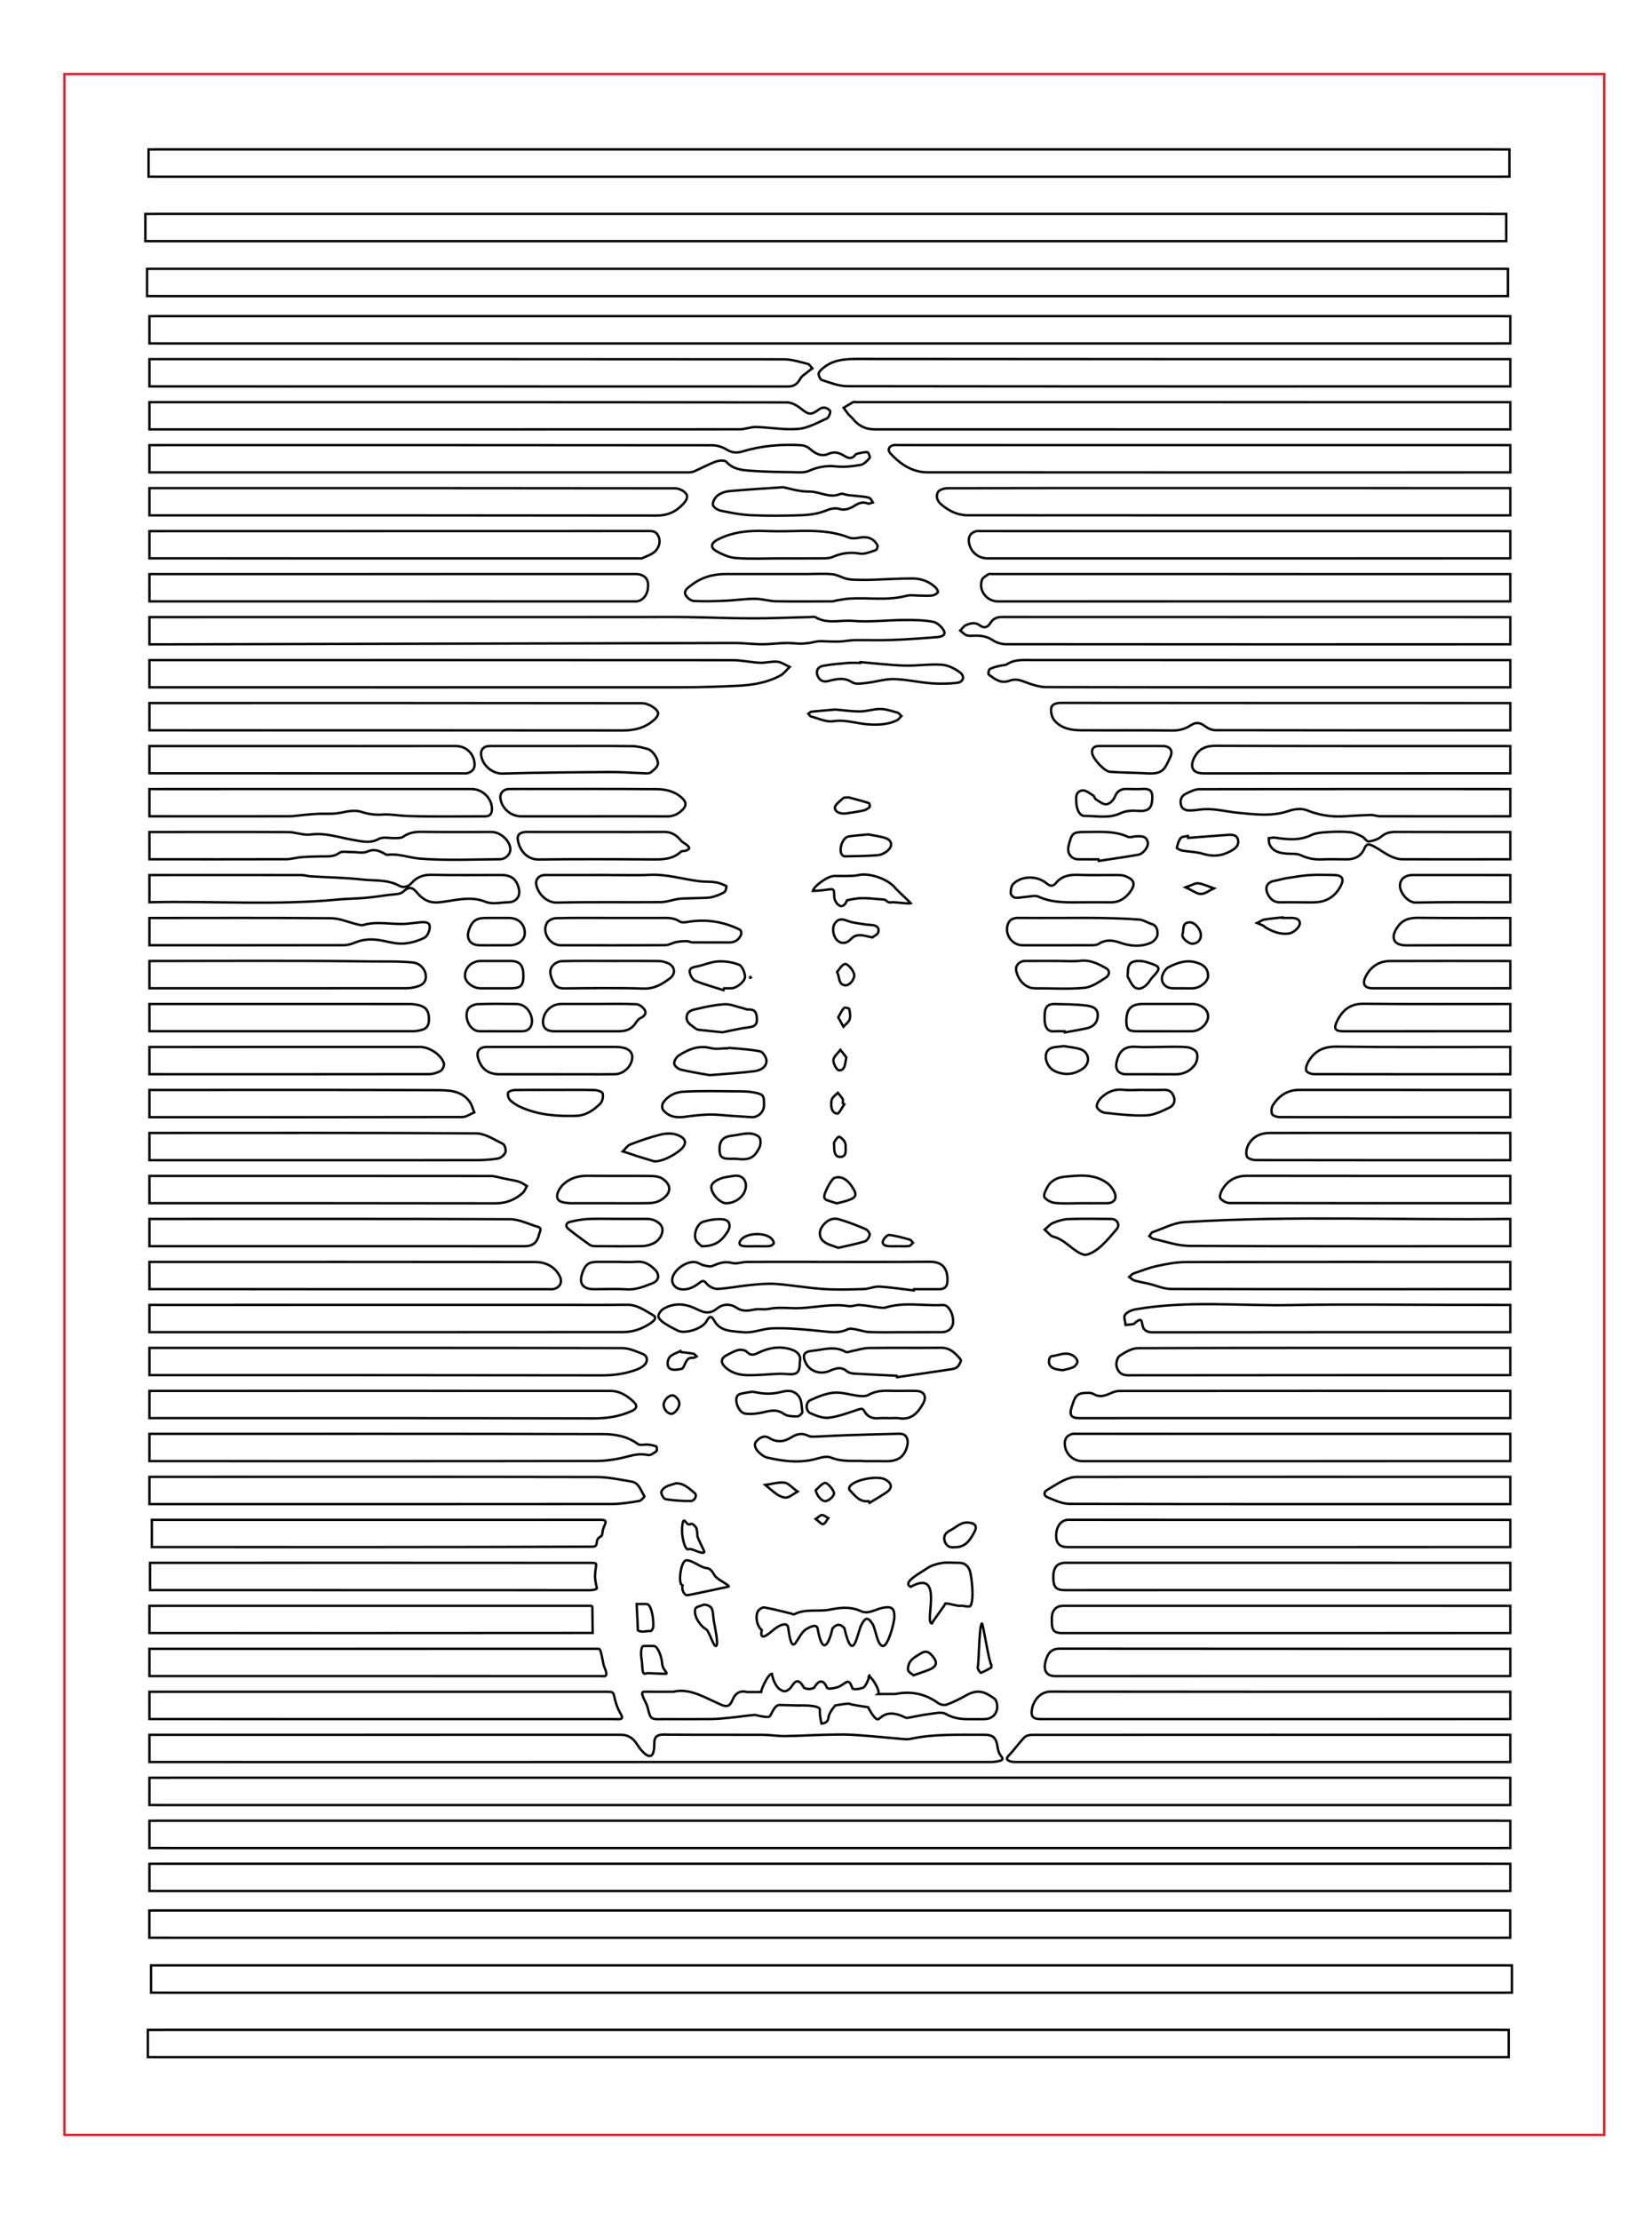 <?xml version="1.0" encoding="utf-8"?>
<!-- Generator: Adobe Illustrator 16.0.0, SVG Export Plug-In . SVG Version: 6.00 Build 0)  -->
<!DOCTYPE svg PUBLIC "-//W3C//DTD SVG 1.1//EN" "http://www.w3.org/Graphics/SVG/1.1/DTD/svg11.dtd">
<svg version="1.1" id="Layer_1" xmlns="http://www.w3.org/2000/svg" xmlns:xlink="http://www.w3.org/1999/xlink" x="0px" y="0px"
	 width="692px" height="930px" viewBox="0 0 692 930" enable-background="new 0 0 692 930" xml:space="preserve">
<g>
	<path fill-rule="evenodd" clip-rule="evenodd" fill="none" stroke="#000000" stroke-miterlimit="10" d="M632.649,143.802
		c-2.698,0.007-5.397,0.02-8.096,0.02c-185.719,0.001-371.438,0.001-557.156,0c-1.599,0-3.199-0.013-4.798-0.02
		c0-3.8,0-7.601,0-11.401c1.599-0.007,3.198-0.021,4.798-0.021c185.518-0.001,371.037-0.001,556.555,0
		c2.899,0,5.798,0.013,8.696,0.021C632.649,136.201,632.649,140.001,632.649,143.802z"/>
	<path fill-rule="evenodd" clip-rule="evenodd" fill="none" stroke="#000000" stroke-miterlimit="10" d="M62.6,744.454
		c3.099-0.008,6.197-0.021,9.296-0.021c185.418-0.001,370.837-0.001,556.255,0c1.5,0,2.999,0.013,4.498,0.021c0,3.8,0,7.601,0,11.4
		c-1.699,0.007-3.398,0.021-5.098,0.021c-184.818,0.001-369.638,0.001-554.457,0c-3.499,0-6.997-0.014-10.495-0.021
		C62.6,752.055,62.6,748.254,62.6,744.454z"/>
	<path fill-rule="evenodd" clip-rule="evenodd" fill="none" stroke="#000000" stroke-miterlimit="10" d="M62.6,773.856
		c0-3.8,0-7.601,0-11.401c1.699-0.007,3.398-0.02,5.098-0.02c184.819-0.001,369.638-0.001,554.457,0
		c3.498,0,6.997,0.013,10.495,0.02c0,3.801,0,7.602,0,11.401c-1.699,0.007-3.398,0.02-5.098,0.02
		c-184.818,0.001-369.638,0.001-554.457,0C69.597,773.876,66.099,773.863,62.6,773.856z"/>
	<path fill-rule="evenodd" clip-rule="evenodd" fill="none" stroke="#000000" stroke-miterlimit="10" d="M632.649,780.457
		c0,3.8,0,7.601,0,11.4c-1.599,0.008-3.198,0.021-4.798,0.021c-185.118,0.001-370.237,0.001-555.356,0
		c-3.298,0-6.597-0.013-9.896-0.021c0-3.8,0-7.601,0-11.4c1.699-0.007,3.398-0.021,5.098-0.021
		c184.819-0.001,369.638-0.001,554.457,0C625.652,780.437,629.151,780.45,632.649,780.457z"/>
	<path fill-rule="evenodd" clip-rule="evenodd" fill="none" stroke="#000000" stroke-miterlimit="10" d="M62.6,726.452
		c65.8-0.007,131.6-0.016,197.4-0.016c3.001-0.001,5.181,1.332,6.798,3.923c2.331,3.734,7.405,9.156,7.277-0.326
		c-0.058-4.283,3.261-3.665,6.207-3.644c13.1,0.096,26.2,0.005,39.3,0.069c3.063,0.015,6.127,0.561,9.187,0.531
		c5.564-0.055,11.124-0.412,16.688-0.541c4.021-0.093,8.059-0.223,12.066,0.027c6.795,0.425,13.57,1.147,20.357,1.716
		c1.093,0.091,2.242,0.228,3.291,0c10.194-2.204,20.535-1.694,30.845-1.755c4.077-0.023,5.281,1.184,5.882,5.34
		c0.174,1.209,0.581,2.577,1.353,3.461c1.21,1.386,0.623,1.88-0.678,2.185c-1.131,0.266-2.313,0.434-3.474,0.434
		c-98.8,0.019-197.6,0.019-296.4,0.017c-18.7,0-37.4-0.013-56.1-0.02C62.6,734.053,62.6,730.252,62.6,726.452z"/>
	<path fill-rule="evenodd" clip-rule="evenodd" fill="none" stroke="#000000" stroke-miterlimit="10" d="M62.6,258.412
		c68.777-0.007,137.554-0.014,206.331-0.021c6.216,0,12.433-0.073,18.648,0.017c9.18,0.133,18.358,0.528,27.537,0.539
		c8.06,0.01,16.12-0.36,24.18-0.551c0.797-0.019,1.766-0.248,2.367,0.107c4.918,2.914,10.34,1.055,15.47,1.486
		c7.093,0.597,14.302-0.307,21.462-0.357c4.059-0.029,8.178,0.027,12.152,0.719c1.709,0.297,3.637,2.013,4.539,3.607
		c1.212,2.138-1.108,2.687-2.553,2.808c-6.403,0.534-12.819,0.989-19.24,1.228c-5.21,0.194-10.433-0.012-15.648,0.067
		c-1.858,0.028-3.708,0.439-5.569,0.558c-1.51,0.097-3.031,0.019-4.546,0.018c-2.015-0.001-4.112-0.364-6.024,0.078
		c-2.99,0.691-5.801,1.006-8.951,0.684c-4.395-0.449-8.905,0.375-13.366,0.384c-3.961,0.008-7.922-0.53-11.883-0.522
		c-80.536,0.165-161.071,0.374-241.606,0.572c-1.1,0.002-2.199-0.013-3.298-0.02C62.6,266.012,62.6,262.212,62.6,258.412z"/>
	<path fill-rule="evenodd" clip-rule="evenodd" fill="none" stroke="#000000" stroke-miterlimit="10" d="M632.649,161.803
		c-92.603,0.007-185.205,0.042-277.808-0.086c-3.51-0.005-7.054-1.473-10.496-2.539c-0.711-0.221-1.379-1.673-1.426-2.59
		c-0.036-0.696,0.838-1.567,1.494-2.149c4.383-3.893,9.641-4.136,15.229-4.129c91.002,0.108,182.005,0.085,273.007,0.093
		C632.649,154.203,632.649,158.003,632.649,161.803z"/>
	<path fill-rule="evenodd" clip-rule="evenodd" fill="none" stroke="#000000" stroke-miterlimit="10" d="M62.6,186.405
		c78.587-0.007,157.175-0.028,235.762,0.056c2.049,0.002,4.337,0.75,6.083,1.84c2.197,1.372,4.361,1.436,6.509,0.777
		c8.054-2.472,16.282-3.115,24.623-2.641c1.185,0.067,2.562,0.572,3.448,1.338c2.427,2.097,4.833,3.693,8.185,2.217
		c2.41-1.061,4.561-0.294,6.64,1.015c1.594,1.004,3.13,1.239,4.435-0.544c0.205-0.282,0.657-0.461,1.026-0.534
		c1.346-0.265,2.728-0.692,4.045-0.56c0.429,0.043,1.236,2.082,0.956,2.397c-1.06,1.194-2.388,2.673-3.811,2.919
		c-3.395,0.587-6.95,0.994-10.349,0.622c-4.067-0.445-7.689,0.272-11.329,1.877c-1.122,0.495-2.488,0.634-3.737,0.609
		c-6.862-0.134-13.739-0.151-20.577-0.658c-3.628-0.269-7.422-0.554-10.263-3.75c-0.685-0.771-3.1-0.561-4.452-0.069
		c-3.097,1.128-6.01,2.753-9.042,4.075c-0.779,0.339-1.723,0.417-2.591,0.417c-75.188,0.011-150.375,0.003-225.563-0.004
		C62.6,194.006,62.6,190.206,62.6,186.405z"/>
	<path fill-rule="evenodd" clip-rule="evenodd" fill="none" stroke="#000000" stroke-miterlimit="10" d="M62.6,168.404
		c88.99-0.007,177.979-0.031,266.969,0.09c2.009,0.003,4.311,1.299,5.96,2.631c3.132,2.529,4.193,2.836,7.463,0.36
		c1.818-1.377,3.518-0.797,4.715,0.545c0.359,0.401-0.502,2.812-1.313,3.177c-3.881,1.751-7.855,4.041-11.947,4.396
		c-5.843,0.508-11.815-0.638-17.739-0.792c-2.302-0.061-4.625,0.967-6.938,0.968c-82.39,0.047-164.781,0.032-247.171,0.024
		C62.6,176.004,62.6,172.204,62.6,168.404z"/>
	<path fill-rule="evenodd" clip-rule="evenodd" fill="none" stroke="#000000" stroke-miterlimit="10" d="M632.649,179.805
		c-88.769,0.007-177.537,0.021-266.305-0.006c-3.556-0.001-6.628-1.375-8.929-4.239c-0.623-0.775-1.449-1.384-2.087-2.148
		c-0.699-0.84-1.288-1.771-1.926-2.662c1.314-0.788,2.612-1.608,3.958-2.339c0.309-0.168,0.786-0.028,1.186-0.028
		c91.367,0.007,182.735,0.014,274.103,0.021C632.649,172.204,632.649,176.004,632.649,179.805z"/>
	<path fill-rule="evenodd" clip-rule="evenodd" fill="none" stroke="#000000" stroke-miterlimit="10" d="M62.6,150.402
		c88.576-0.007,177.151-0.035,265.727,0.061c3.363,0.003,6.747,1.122,10.071,1.925c0.731,0.177,1.25,1.229,1.867,1.878
		c-0.605,0.458-1.235,0.888-1.812,1.379c-1.135,0.968-2.607,1.771-3.278,3.002c-1.16,2.13-2.57,3.201-5.049,3.2
		c-89.176-0.037-178.351-0.039-267.527-0.046C62.6,158.003,62.6,154.203,62.6,150.402z"/>
	<path fill-rule="evenodd" clip-rule="evenodd" fill="none" stroke="#000000" stroke-miterlimit="10" d="M62.6,276.413
		c81.403-0.007,162.806-0.03,244.208,0.03c3.821,0.002,7.634,0.912,11.465,1.09c2.448,0.114,4.957-0.68,7.372-0.428
		c1.764,0.184,3.418,1.41,5.122,2.171c-1.264,1.209-2.344,2.753-3.826,3.567c-5.717,3.143-12.047,4.075-18.453,4.36
		c-7.455,0.332-14.92,0.602-22.382,0.605c-74.502,0.036-149.005,0.012-223.507,0.005C62.6,284.014,62.6,280.214,62.6,276.413z"/>
	<path fill-rule="evenodd" clip-rule="evenodd" fill="none" stroke="#000000" stroke-miterlimit="10" d="M632.649,197.807
		c-81.391,0.007-162.78,0.041-244.17-0.031c-6.37-0.006-11.383-3.408-15.571-7.998c-1.207-1.322-0.621-2.87,1.18-3.332
		c0.565-0.145,1.193-0.059,1.793-0.059c85.59,0.005,171.179,0.012,256.769,0.019C632.649,190.206,632.649,194.006,632.649,197.807z"
		/>
	<path fill-rule="evenodd" clip-rule="evenodd" fill="none" stroke="#000000" stroke-miterlimit="10" d="M632.649,215.808
		c-75.774,0.007-151.548,0.034-227.322-0.033c-4.212-0.004-7.94-1.83-11.188-4.654c-1.728-1.501-2.113-3.461-1.252-5.042
		c0.546-1.001,2.641-1.622,4.043-1.625c33.389-0.087,66.777-0.071,100.166-0.068c45.185,0.004,90.369,0.014,135.554,0.021
		C632.649,208.208,632.649,212.007,632.649,215.808z"/>
	<path fill-rule="evenodd" clip-rule="evenodd" fill="none" stroke="#000000" stroke-miterlimit="10" d="M632.649,233.81
		c-72.983,0.007-145.967,0.016-218.95,0.016c-4.097,0-7.41-2.93-7.859-6.992c-0.252-2.276,0.838-3.8,3.067-4.392
		c0.563-0.149,1.193-0.053,1.793-0.053c73.983,0.006,147.966,0.013,221.949,0.02C632.649,226.209,632.649,230.009,632.649,233.81z"
		/>
	<path fill-rule="evenodd" clip-rule="evenodd" fill="none" stroke="#000000" stroke-miterlimit="10" d="M62.6,204.407
		c73.401-0.007,146.802-0.028,220.202,0.077c1.592,0.002,3.754,1.058,4.625,2.326c1.048,1.527-0.248,3.204-1.616,4.614
		c-3.004,3.098-6.391,4.479-10.809,4.472c-70.801-0.102-141.602-0.081-212.402-0.088C62.6,212.007,62.6,208.208,62.6,204.407z"/>
	<path fill-rule="evenodd" clip-rule="evenodd" fill="none" stroke="#000000" stroke-miterlimit="10" d="M632.649,269.813
		c-70.405,0.007-140.811,0.026-211.216-0.047c-1.864-0.002-3.999-0.61-5.528-1.645c-2.579-1.743-5.258-2.036-8.166-1.905
		c-0.987,0.044-2.079,0.125-2.949-0.233c-0.955-0.393-1.709-1.274-2.551-1.942c0.808-0.794,1.48-1.918,2.45-2.313
		c1.87-0.761,3.837-1.304,5.811,0.187c1.594,1.204,3.166,0.906,4.269-0.917c1.104-1.828,2.698-2.627,4.864-2.626
		c71.006,0.03,142.012,0.033,213.017,0.04C632.649,262.212,632.649,266.012,632.649,269.813z"/>
	<path fill-rule="evenodd" clip-rule="evenodd" fill="none" stroke="#000000" stroke-miterlimit="10" d="M632.649,251.811
		c-71.561,0.007-143.122,0.016-214.684,0.016c-4.679,0-8.197-4.663-6.622-8.999c0.365-1.006,1.743-1.693,2.75-2.389
		c0.341-0.235,0.975-0.05,1.474-0.05c72.36,0.006,144.722,0.013,217.082,0.021C632.649,244.21,632.649,248.011,632.649,251.811z"/>
	<path fill-rule="evenodd" clip-rule="evenodd" fill="none" stroke="#000000" stroke-miterlimit="10" d="M62.6,222.409
		c69.76-0.007,139.52-0.011,209.28-0.042c1.717,0,2.985,0.247,3.853,2.032c1.203,2.475,0.255,4.749-1.117,6.281
		c-1.372,1.533-3.777,2.144-5.74,3.139c-0.159,0.081-0.395,0.011-0.594,0.011c-68.561-0.006-137.121-0.014-205.682-0.021
		C62.6,230.009,62.6,226.209,62.6,222.409z"/>
	<path fill-rule="evenodd" clip-rule="evenodd" fill="none" stroke="#000000" stroke-miterlimit="10" d="M266.683,671.685
		c1.377,0,2.755,0,4.133,0c1.827,0,2.968,5.028,2.843,9.47c-0.125,0.889-0.775,1.905-1.167,1.865
		c-1.751-0.182-3.551,0.748-5.277-0.273L266.683,671.685z"/>
	<path fill-rule="evenodd" clip-rule="evenodd" fill="none" stroke="#000000" stroke-miterlimit="10" d="M248.125,672.433
		l0.121,11.378c-61.881,0.065-123.763,0.045-185.645,0.038c0-3.8,0-7.601,0-11.401C124.441,672.441,186.282,672.433,248.125,672.433
		"/>
	<path fill-rule="evenodd" clip-rule="evenodd" fill="none" stroke="#000000" stroke-miterlimit="10" d="M632.649,287.814
		c-64.802,0.007-129.604,0.051-194.405-0.087c-3.313-0.007-6.706-1.349-9.901-2.511c-1.979-0.72-3.747-0.802-5.593-0.123
		c-3.542,1.305-6.064-0.771-8.597-2.602c-0.29-0.21-0.015-2.035,0.458-2.303c1.241-0.703,2.724-1.001,4.132-1.38
		c1.033-0.278,2.284-0.147,3.122-0.688c3.248-2.101,6.83-1.726,10.379-1.725c66.802,0.004,133.604,0.012,200.405,0.019
		C632.649,280.214,632.649,284.014,632.649,287.814z"/>
	<path fill-rule="evenodd" clip-rule="evenodd" fill="none" stroke="#000000" stroke-miterlimit="10" d="M62.6,294.415
		c68.774-0.007,137.548-0.029,206.321,0.067c1.781,0.002,3.841,0.952,5.276,2.085c2.242,1.77,1.753,3.229-0.509,5.149
		c-3.764,3.197-8.032,4.167-12.864,4.163c-66.075-0.069-132.15-0.056-198.225-0.063C62.6,302.015,62.6,298.215,62.6,294.415z"/>
	<path fill-rule="evenodd" clip-rule="evenodd" fill="none" stroke="#000000" stroke-miterlimit="10" d="M62.6,240.41
		c67.961-0.007,135.922-0.015,203.883-0.018c2.774,0,4.771,1.615,4.954,3.947c0.309,3.971-1.602,7.053-4.655,7.471
		c-0.491,0.067-0.999,0.021-1.498,0.021c-67.562-0.006-135.123-0.013-202.684-0.021C62.6,248.011,62.6,244.21,62.6,240.41z"/>
	<path fill-rule="evenodd" clip-rule="evenodd" fill="none" stroke="#000000" stroke-miterlimit="10" d="M62.6,546.437
		c56.573-0.007,113.146-0.014,169.718-0.021c10.119-0.001,20.239,0.088,30.356-0.042c4.27-0.055,7.414,2.409,10.79,4.3
		c1.79,1.002,0.762,2.193-0.556,3.131c-3.546,2.522-7.556,3.992-11.804,3.997c-66.168,0.074-132.336,0.043-198.504,0.036
		C62.6,554.037,62.6,550.236,62.6,546.437z"/>
	<path fill-rule="evenodd" clip-rule="evenodd" fill="none" stroke="#000000" stroke-miterlimit="10" d="M632.649,737.854
		c-68.993,0.007-137.987,0.015-206.981,0.011c-0.781,0-1.604-0.02-2.335-0.256c-1.44-0.463-2.222-1.006-0.696-2.583
		c2.287-2.364,4.179-5.111,6.455-7.488c0.69-0.722,2.098-1.062,3.176-1.063c66.794-0.041,133.588-0.029,200.382-0.022
		C632.649,730.252,632.649,734.053,632.649,737.854z"/>
	<path fill-rule="evenodd" clip-rule="evenodd" fill="none" stroke="#000000" stroke-miterlimit="10" d="M62.6,564.438
		c65.992-0.007,131.984-0.046,197.976,0.085c2.903,0.005,5.892,1.338,8.678,2.459c2.035,0.818,2.251,3.124,0.643,4.651
		c-0.824,0.782-1.909,1.387-2.981,1.796c-4.642,1.77-9.403,2.505-14.438,2.497c-63.292-0.108-126.584-0.081-189.877-0.088
		C62.6,572.039,62.6,568.238,62.6,564.438z"/>
	<path fill-rule="evenodd" clip-rule="evenodd" fill="none" stroke="#000000" stroke-miterlimit="10" d="M62.6,600.441
		c63.381-0.007,126.762-0.074,190.143,0.096c4.974,0.014,10.118,0.926,14.474,4.167c0.94,0.7,2.809,0.082,4.235,0.224
		c1.18,0.117,2.394,0.33,3.465,0.796c0.276,0.12,0.362,1.756,0.032,1.993c-1.043,0.748-2.461,1.803-3.488,1.584
		c-2.915-0.621-5.474-0.229-8.347,0.553c-4.319,1.174-8.899,1.922-13.37,1.929c-62.381,0.112-124.763,0.067-187.144,0.06
		C62.6,608.042,62.6,604.241,62.6,600.441z"/>
	<path fill-rule="evenodd" clip-rule="evenodd" fill="none" stroke="#000000" stroke-miterlimit="10" d="M62.6,618.443
		c62.369-0.008,124.737-0.059,187.105,0.063c4.971,0.01,9.965,1.074,14.9,1.93c3.201,0.556,3.788,3.891,5.354,6.119
		c0.082,0.117-1.355,1.852-2.22,1.991c-3.785,0.609-7.62,1.262-11.437,1.266c-64.567,0.066-129.135,0.038-193.702,0.031
		C62.6,626.044,62.6,622.243,62.6,618.443z"/>
	<path fill-rule="evenodd" clip-rule="evenodd" fill="none" stroke="#000000" stroke-miterlimit="10" d="M62.6,582.439
		c64.374-0.007,128.747-0.024,193.12,0.006c3.938,0.002,7.113,2.095,9.842,4.702c1.57,1.5,1.164,2.794-0.979,3.744
		c-5.042,2.236-10.188,3.073-15.761,3.06c-62.074-0.149-124.148-0.104-186.223-0.11C62.6,590.041,62.6,586.24,62.6,582.439z"/>
	<path fill-rule="evenodd" clip-rule="evenodd" fill="none" stroke="#000000" stroke-miterlimit="10" d="M632.649,719.852
		c-65.567,0.007-131.134,0.016-196.701,0.017c-3.179,0-4.272-1.066-3.678-4.171c0.666-3.476,3.287-7.329,7.875-7.323
		c64.168,0.089,128.336,0.069,192.504,0.076C632.649,712.251,632.649,716.052,632.649,719.852z"/>
	<path fill-rule="evenodd" clip-rule="evenodd" fill="none" stroke="#000000" stroke-miterlimit="10" d="M62.6,708.45
		c63.762-0.007,127.524-0.016,191.286-0.016c4.521,0,2.238,0.348,4.989,7.065c0.99,2.417,3.013,4.3,0.4,4.406
		c-0.299,0.013-2.091-0.033-2.391-0.033c-64.761-0.008-129.523-0.015-194.284-0.021C62.6,716.052,62.6,712.251,62.6,708.45z"/>
	<path fill-rule="evenodd" clip-rule="evenodd" fill="none" stroke="#000000" stroke-miterlimit="10" d="M63.6,636.444
		c63.358-0.007,124.717-0.016,188.076-0.017c3.902,0,0.922,2.268,0.736,5.058c-0.043,0.642-0.22,1.622-0.643,1.835
		c-3.187,1.601-0.445,4.342-3.691,4.354c-62.158,0.252-122.318,0.178-184.477,0.171C63.6,644.045,63.6,640.244,63.6,636.444z"/>
	<path fill-rule="evenodd" clip-rule="evenodd" fill="none" stroke="#000000" stroke-miterlimit="10" d="M632.649,701.85
		c-63.563,0.008-127.124,0.017-190.687,0.017c-3.996,0-5.336-2.888-3.496-7.736c0.895-2.355,2.457-3.743,5.295-3.74
		c62.963,0.057,125.925,0.053,188.888,0.06C632.649,694.249,632.649,698.05,632.649,701.85z"/>
	<path fill-rule="evenodd" clip-rule="evenodd" fill="none" stroke="#000000" stroke-miterlimit="10" d="M62.6,690.449
		c62.56-0.007,125.12-0.017,187.679-0.016c1.221-0.031,1.221-0.031,2.524,6.564c0.255,1.293,1.966,3.99,0.75,4.825
		c-0.342,0.234-0.975,0.048-1.475,0.048c-63.16-0.007-126.319-0.014-189.479-0.021C62.6,698.05,62.6,694.249,62.6,690.449z"/>
	<path fill-rule="evenodd" clip-rule="evenodd" fill="none" stroke="#000000" stroke-miterlimit="10" d="M62.842,654.446
		c62.386-0.007,121.688-0.034,184.074,0.022c4.39,0.004,2.333-0.035,2.333,6.031c0.333,5.042,2.104,4.856-1.46,5.361
		c-0.491,0.069-0.999,0.025-1.498,0.025c-62.386-0.006-121.063-0.033-183.449-0.04C62.842,662.047,62.842,658.246,62.842,654.446z"
		/>
	<path fill-rule="evenodd" clip-rule="evenodd" fill="none" stroke="#000000" stroke-miterlimit="10" d="M632.649,683.849
		c-62.593,0.007-125.186,0.016-187.777,0.016c-3.157,0-4.229-1.114-4.259-4.301c-0.008-0.8-0.032-1.601,0.005-2.398
		c0.141-2.991,1.906-4.734,4.854-4.734c62.393,0.002,124.785,0.01,187.178,0.017C632.649,676.248,632.649,680.049,632.649,683.849z"
		/>
	<path fill-rule="evenodd" clip-rule="evenodd" fill="none" stroke="#000000" stroke-miterlimit="10" d="M632.649,665.847
		c-62.19,0.007-124.382,0.017-186.573,0.016c-3.675,0-4.783-1.198-4.864-5.095c-0.087-4.209,1.44-6.2,4.865-6.341
		c0.199-0.009,0.399-0.002,0.6-0.002c61.991,0.007,123.981,0.015,185.973,0.021C632.649,658.246,632.649,662.047,632.649,665.847z"
		/>
	<path fill-rule="evenodd" clip-rule="evenodd" fill="none" stroke="#000000" stroke-miterlimit="10" d="M632.649,629.844
		c-61.56,0.007-123.118,0.054-184.678-0.098c-3.068-0.007-6.214-1.534-9.163-2.745c-1.414-0.58-1.957-2.062-0.044-3.168
		c2.291-1.324,4.485-2.849,6.873-3.962c1.645-0.768,3.545-1.389,5.332-1.391c60.56-0.063,121.12-0.045,181.68-0.037
		C632.649,622.243,632.649,626.044,632.649,629.844z"/>
	<path fill-rule="evenodd" clip-rule="evenodd" fill="none" stroke="#000000" stroke-miterlimit="10" d="M632.649,647.846
		c-61.782,0.007-123.565,0.016-185.347,0.016c-3.409,0-4.907-1.521-4.889-4.856c0.02-3.75,2.034-6.462,4.889-6.58
		c0.199-0.008,0.399-0.001,0.6-0.001c61.582,0.007,123.164,0.014,184.747,0.021C632.649,640.244,632.649,644.045,632.649,647.846z"
		/>
	<path fill-rule="evenodd" clip-rule="evenodd" fill="none" stroke="#000000" stroke-miterlimit="10" d="M632.649,305.816
		c-41.201,0.007-82.403,0.033-123.604-0.055c-1.504-0.003-3.222-0.836-4.459-1.782c-2.055-1.573-3.791-1.579-5.902-0.198
		c-2.25,1.471-4.711,2.152-7.543,2.12c-12.899-0.146-25.801,0.007-38.701-0.105c-4.096-0.036-8.176-0.926-10.887-4.294
		c-1.012-1.258-1.508-3.524-1.175-5.106c0.341-1.618,2.253-2.05,4.164-2.048c62.702,0.064,125.405,0.061,188.107,0.068
		C632.649,298.215,632.649,302.015,632.649,305.816z"/>
	<path fill-rule="evenodd" clip-rule="evenodd" fill="none" stroke="#000000" stroke-miterlimit="10" d="M632.649,611.842
		c-59.771,0.008-119.542,0.017-179.313,0.017c-4.1,0-7.436-3.514-7.32-7.625c0.059-2.076,1.222-3.261,3.129-3.763
		c0.563-0.148,1.193-0.049,1.793-0.049c60.57,0.006,121.142,0.013,181.712,0.02C632.649,604.241,632.649,608.042,632.649,611.842z"
		/>
	<path fill-rule="evenodd" clip-rule="evenodd" fill="none" stroke="#000000" stroke-miterlimit="10" d="M632.649,593.841
		c-60.191,0.007-120.383,0.016-180.574,0.015c-3.454,0-4.277-1.45-3.13-4.722c0.915-2.605,1.32-5.513,4.849-5.764
		c1.412-0.101,3.129-0.304,4.22,0.352c2.394,1.441,4.429,0.909,6.682-0.083c1.316-0.58,2.78-1.169,4.178-1.17
		c54.592-0.052,109.184-0.036,163.776-0.029C632.649,586.24,632.649,590.041,632.649,593.841z"/>
	<path fill-rule="evenodd" clip-rule="evenodd" fill="none" stroke="#000000" stroke-miterlimit="10" d="M62.6,528.436
		c53.792-0.008,107.583-0.041,161.375,0.03c4.281,0.006,8.096,1.59,10.347,5.665c1.465,2.652,0.409,5.035-2.553,5.67
		c-0.576,0.124-1.195,0.055-1.794,0.055c-55.792-0.006-111.583-0.013-167.374-0.02C62.6,536.036,62.6,532.235,62.6,528.436z"/>
	<path fill-rule="evenodd" clip-rule="evenodd" fill="none" stroke="#000000" stroke-miterlimit="10" d="M632.649,575.839
		c-53.401,0.007-106.803-0.001-160.204,0.064c-2.901,0.004-4.31-1.631-4.753-3.91c-0.258-1.326,0.338-3.586,1.33-4.235
		c2.288-1.499,5.049-3.195,7.624-3.204c52.001-0.175,104.002-0.122,156.003-0.115C632.649,568.238,632.649,572.039,632.649,575.839z
		"/>
	<path fill-rule="evenodd" clip-rule="evenodd" fill="none" stroke="#000000" stroke-miterlimit="10" d="M62.6,510.434
		c50.365-0.007,100.73-0.086,151.095,0.121c3.836,0.016,7.666,2.04,11.494,3.146c2.106,0.608,0.905,1.96,0.65,3.073
		c-0.824,3.602-2.589,5.078-6.148,5.078c-52.364-0.001-104.728-0.01-157.091-0.018C62.6,518.034,62.6,514.233,62.6,510.434z"/>
	<path fill-rule="evenodd" clip-rule="evenodd" fill="none" stroke="#000000" stroke-miterlimit="10" d="M632.649,557.838
		c-49.97,0.007-99.939-0.003-149.909,0.068c-2.636,0.004-3.988-1.163-4.265-3.471c-0.326-2.723-1.508-1.548-2.677-0.813
		c-0.331,0.207-0.543,0.73-0.871,0.793c-1.125,0.218-2.276,0.296-3.418,0.427c-0.142-1.449-0.922-3.392-0.274-4.232
		c0.938-1.216,2.838-2.051,4.45-2.33c21.743-3.77,43.676-1.362,65.521-1.773c21.979-0.412,43.972-0.092,65.958-0.089
		c8.495,0.001,16.989,0.013,25.484,0.02C632.649,550.236,632.649,554.037,632.649,557.838z"/>
	<path fill-rule="evenodd" clip-rule="evenodd" fill="none" stroke="#000000" stroke-miterlimit="10" d="M62.6,492.432
		c47.594-0.007,95.188-0.027,142.781,0.028c2.014,0.003,4.029,0.716,6.04,1.117c2.012,0.4,4.058,0.696,6.014,1.287
		c1.163,0.352,2.18,1.184,3.263,1.799c-0.559,0.962-0.923,2.139-1.71,2.848c-3.245,2.922-6.979,4.401-11.506,4.394
		c-48.293-0.088-96.587-0.064-144.881-0.071C62.6,500.033,62.6,496.232,62.6,492.432z"/>
	<path fill-rule="evenodd" clip-rule="evenodd" fill="none" stroke="#000000" stroke-miterlimit="10" d="M632.649,539.836
		c-47.381,0.007-94.762,0.058-142.142-0.078c-3.115-0.009-6.222-1.452-9.342-2.192c-1.989-0.472-4.021-0.785-5.979-1.356
		c-0.79-0.229-1.433-0.962-2.144-1.465c0.606-0.51,1.134-1.248,1.833-1.491c3.304-1.15,6.599-2.431,10.005-3.159
		c3.916-0.837,7.943-1.601,11.924-1.609c45.282-0.104,90.563-0.057,135.845-0.049C632.649,532.235,632.649,536.036,632.649,539.836z
		"/>
	<path fill-rule="evenodd" clip-rule="evenodd" fill="none" stroke="#000000" stroke-miterlimit="10" d="M62.6,474.431
		c45.595-0.007,91.19-0.12,136.784,0.173c3.797,0.024,7.655,2.631,11.302,4.411c0.79,0.386,1.379,2.608,1.005,3.577
		c-0.433,1.119-1.94,2.338-3.146,2.542c-3.105,0.525-6.301,0.69-9.46,0.692c-45.495,0.031-90.99,0.012-136.485,0.005
		C62.6,482.031,62.6,478.23,62.6,474.431z"/>
	<path fill-rule="evenodd" clip-rule="evenodd" fill="none" stroke="#000000" stroke-miterlimit="10" d="M632.649,521.834
		c-44.798,0.008-89.596,0.112-134.393-0.114c-5.079-0.025-10.155-1.888-15.216-2.979c-0.581-0.125-1.051-0.765-1.572-1.166
		c0.451-0.554,0.799-1.412,1.373-1.611c4.396-1.522,8.774-3.915,13.273-4.196c45.38-2.832,90.821-0.728,136.234-1.341
		c0.1-0.001,0.199,0.005,0.3,0.007C632.649,514.233,632.649,518.034,632.649,521.834z"/>
	<path fill-rule="evenodd" clip-rule="evenodd" fill="none" stroke="#000000" stroke-miterlimit="10" d="M62.6,330.418
		c44.984-0.007,89.968-0.019,134.952-0.014c4.74,0,8.781,4.229,8.498,8.694c-0.117,1.843-0.958,2.741-2.798,2.74
		c-10.996-0.003-22.001,0.253-32.982-0.153c-3.459-0.128-6.871-0.843-10.439-0.566c-2.764,0.215-5.729-0.281-8.396-1.121
		c-4.075-1.285-7.77,0.509-11.642,0.707c-2.224,0.113-4.459,0.01-6.685,0.1c-1.954,0.079-3.903,0.278-5.853,0.449
		c-2.06,0.18-4.117,0.556-6.176,0.56c-19.493,0.037-38.986,0.012-58.479,0.005C62.6,338.019,62.6,334.218,62.6,330.418z"/>
	<path fill-rule="evenodd" clip-rule="evenodd" fill="none" stroke="#000000" stroke-miterlimit="10" d="M62.6,312.417
		c42.778-0.007,85.556-0.018,128.334-0.015c4.335,0,7.677,3.216,7.868,7.6c0.091,2.085-1.175,3.268-3.077,3.784
		c-0.561,0.152-1.193,0.052-1.792,0.052c-43.778-0.005-87.555-0.013-131.333-0.02C62.6,320.017,62.6,316.217,62.6,312.417z"/>
	<path fill-rule="evenodd" clip-rule="evenodd" fill="none" stroke="#000000" stroke-miterlimit="10" d="M62.6,366.421
		c21.192-0.007,42.384-0.025,63.575,0.005c1.359,0.002,2.712,0.473,4.079,0.556c7.131,0.437,14.298,0.52,21.386,1.318
		c5.21,0.587,10.66-0.109,15.605,2.625c1.581,0.874,3.6,0.623,5.122-1.119c2.181-2.497,4.915-3.556,8.399-3.479
		c9.691,0.211,19.391,0.067,29.087,0.076c4.366,0.004,6.603,1.78,7.523,5.922c0.677,3.044-1.217,5.458-4.396,5.507
		c-3.198,0.048-6.772,0.938-9.522-0.173c-6.752-2.729-13.13-0.416-19.649,0.204c-3.566,0.34-6.347-0.9-8.675-3.553
		c-1.709-1.947-3.194-3.904-6.167-0.968c-1.336,1.32-4.245,1.126-6.464,1.456c-3.304,0.491-6.622,0.93-9.949,1.219
		c-3.569,0.311-7.167,0.3-10.731,0.644c-26.378,2.541-52.818,0.563-79.222,1.16C62.6,374.021,62.6,370.222,62.6,366.421z"/>
	<path fill-rule="evenodd" clip-rule="evenodd" fill="none" stroke="#000000" stroke-miterlimit="10" d="M62.6,456.429
		c39.999-0.007,79.999-0.092,119.998,0.079c4.983,0.021,10.501-0.034,14.042,4.701c0.975,1.305,1.36,3.05,2.016,4.593
		c-1.653,0.684-3.304,1.96-4.958,1.963c-43.699,0.103-87.398,0.073-131.098,0.066C62.6,464.029,62.6,460.229,62.6,456.429z"/>
	<path fill-rule="evenodd" clip-rule="evenodd" fill="none" stroke="#000000" stroke-miterlimit="10" d="M632.649,323.817
		c-42.786,0.007-85.572,0.008-128.357,0.037c-2.274,0.001-4.507-0.511-4.887-2.858c-0.247-1.528,0.598-3.505,1.528-4.896
		c1.876-2.802,4.573-3.805,8.157-3.792c41.186,0.144,82.372,0.101,123.559,0.108C632.649,316.217,632.649,320.017,632.649,323.817z"
		/>
	<path fill-rule="evenodd" clip-rule="evenodd" fill="none" stroke="#000000" stroke-miterlimit="10" d="M62.6,348.419
		c19.396-0.007,38.792-0.067,58.188,0.033c3.106,0.016,6.3,1.414,9.295,1.007c6.273-0.851,11.974,1.282,17.915,2.262
		c3.487,0.575,6.963,1.628,10.651-0.415c1.833-1.015,4.64-0.232,7.002-0.345c1.067-0.051,2.357,0.031,3.142-0.521
		c2.3-1.62,4.704-2.135,7.501-2.097c9.896,0.136,19.795,0.042,29.693,0.059c3.669,0.006,7.631,3.66,7.775,7.104
		c0.091,2.175-1.9,4.289-4.409,4.303c-11.197,0.063-22.442,0.619-33.57-0.267c-4.392-0.35-8.753-2.188-13.405-1.586
		c-0.66,0.085-1.426-0.584-2.133-0.925c-2.056-0.99-3.876-1.515-6.352-0.435c-1.938,0.845-4.534,0.15-6.836,0.198
		c-1.692,0.035-3.846-0.461-4.976,0.38c-2.392,1.779-4.862,1.368-7.399,1.431c-2.804,0.07-5.613,0.105-8.407,0.324
		c-2.139,0.167-4.258,0.861-6.387,0.868c-19.096,0.063-38.192,0.027-57.288,0.02C62.6,356.02,62.6,352.22,62.6,348.419z"/>
	<path fill-rule="evenodd" clip-rule="evenodd" fill="none" stroke="#000000" stroke-miterlimit="10" d="M632.649,341.819
		c-18.201,0.007-36.401,0.026-54.602-0.005c-1.26-0.002-2.522-0.567-3.776-0.535c-3.875,0.1-7.747,0.345-11.619,0.565
		c-5.305,0.301-10.315-0.581-15.319-2.57c-2.153-0.855-5.215-0.494-7.521,0.307c-7.012,2.436-14.186,1.436-21.127,0.786
		c-4.744-0.444-9.464-1.758-14.329-1.511c-1.966,0.1-3.925,0.547-5.884,0.529c-1.65-0.015-3.37-0.388-3.815-2.451
		c-0.43-1.992,0.255-3.667,2.031-4.525c1.818-0.879,3.829-1.923,5.757-1.928c43.401-0.102,86.803-0.07,130.204-0.063
		C632.649,334.218,632.649,338.019,632.649,341.819z"/>
	<path fill-rule="evenodd" clip-rule="evenodd" fill="none" stroke="#000000" stroke-miterlimit="10" d="M62.6,438.427
		c37.801-0.007,75.603-0.018,113.405-0.015c3.835,0,8.821,3.271,9.928,6.832c0.273,0.878-0.498,2.69-1.315,3.164
		c-1.459,0.846-3.319,1.382-5.013,1.385c-39.001,0.066-78.003,0.042-117.005,0.035C62.6,446.028,62.6,442.228,62.6,438.427z"/>
	<path fill-rule="evenodd" clip-rule="evenodd" fill="none" stroke="#000000" stroke-miterlimit="10" d="M632.649,503.833
		c-39.198,0.007-78.396,0.033-117.593-0.062c-1.343-0.004-3.091-0.926-3.875-1.99c-0.492-0.669,0.193-2.564,0.82-3.633
		c2.266-3.86,5.653-5.771,10.254-5.764c36.798,0.055,73.596,0.04,110.394,0.047C632.649,496.232,632.649,500.033,632.649,503.833z"
		/>
	<path fill-rule="evenodd" clip-rule="evenodd" fill="none" stroke="#000000" stroke-miterlimit="10" d="M62.6,420.426
		c36.375-0.007,72.751-0.023,109.126,0.011c1.545,0.001,3.161,0.265,4.621,0.766c2.605,0.894,3.355,2.966,3.338,5.636
		c-0.016,2.451-0.826,4.002-3.297,4.49c-0.952,0.188-1.908,0.497-2.863,0.497c-36.975,0.018-73.95,0.007-110.925,0
		C62.6,428.026,62.6,424.226,62.6,420.426z"/>
	<path fill-rule="evenodd" clip-rule="evenodd" fill="none" stroke="#000000" stroke-miterlimit="10" d="M62.6,402.424
		c30.575-0.007,61.154-0.255,91.724,0.181c6.169,0.088,12.401-0.158,18.574,0.432c2.947,0.282,5.294,2.741,5.481,5.595
		c0.139,2.117-1.046,3.631-2.987,4.276c-1.558,0.518-3.247,0.899-4.878,0.901c-35.971,0.043-71.942,0.024-107.913,0.017
		C62.6,410.025,62.6,406.224,62.6,402.424z"/>
	<path fill-rule="evenodd" clip-rule="evenodd" fill="none" stroke="#000000" stroke-miterlimit="10" d="M632.649,485.831
		c-35.563,0.007-71.126,0.03-106.689-0.042c-1.277-0.003-3.306-0.646-3.651-1.518c-0.506-1.281-0.201-3.23,0.449-4.557
		c1.822-3.716,5.205-5.278,9.196-5.283c33.565-0.032,67.13-0.008,100.695-0.001C632.649,478.23,632.649,482.031,632.649,485.831z"/>
	<path fill-rule="evenodd" clip-rule="evenodd" fill="none" stroke="#000000" stroke-miterlimit="10" d="M62.6,384.422
		c25.376-0.007,50.754-0.118,76.129,0.098c3.606,0.03,7.194,1.669,10.8,2.523c0.854,0.202,1.835,0.539,2.61,0.31
		c6.14-1.812,12.366,0.03,18.523-0.555c1.861-0.177,3.716-0.425,5.579-0.587c1.642-0.143,3.751-0.111,3.787,1.821
		c0.03,1.582-0.947,3.98-2.195,4.623c-2.622,1.348-5.68,2.229-8.625,2.458c-2.76,0.214-5.637-0.508-8.406-1.089
		c-4.043-0.85-7.961-1.007-11.883,0.603c-1.51,0.62-3.19,1.164-4.794,1.167c-27.175,0.064-54.35,0.037-81.525,0.03
		C62.6,392.023,62.6,388.223,62.6,384.422z"/>
	<path fill-rule="evenodd" clip-rule="evenodd" fill="none" stroke="#000000" stroke-miterlimit="10" d="M632.649,467.83
		c-32.176,0.007-64.351,0.026-96.525-0.033c-1.142-0.002-2.909-0.507-3.269-1.289c-0.47-1.025-0.243-2.834,0.409-3.829
		c2.544-3.878,6.074-6.282,10.953-6.279c29.478,0.022,58.954,0.022,88.432,0.029C632.649,460.229,632.649,464.029,632.649,467.83z"
		/>
	<path fill-rule="evenodd" clip-rule="evenodd" fill="none" stroke="#000000" stroke-miterlimit="10" d="M632.649,359.82
		c-14.992,0.007-29.985,0.043-44.977,0.004c-4.811-0.013-8.289-3.342-12.21-5.426c-2.073-1.102-3.003-1.236-3.972,0.991
		c-1.411,3.248-4.095,4.506-7.539,4.462c-3.497-0.045-6.999-0.107-10.493,0.02c-3.032,0.109-5.779-0.426-8.581-1.746
		c-1.751-0.825-4.045-0.506-6.097-0.682c-2.955-0.253-5.703-0.924-7.017-3.979c-0.314-0.73-0.197-1.647-0.278-2.478
		c0.89-0.079,1.805-0.334,2.663-0.207c5.14,0.763,10.163,1.292,15.162-1.092c2.029-0.967,4.544-1.09,6.86-1.24
		c3.086-0.199,6.215-0.262,9.285,0.033c1.759,0.169,3.502,1.038,5.133,1.835c1.023,0.501,1.932,2.174,2.707,2.061
		c1.874-0.273,3.967-0.902,5.369-2.096c1.864-1.586,3.763-1.908,6.008-1.902c15.992,0.043,31.984,0.034,47.976,0.041
		C632.649,352.22,632.649,356.02,632.649,359.82z"/>
	<path fill-rule="evenodd" clip-rule="evenodd" fill="none" stroke="#000000" stroke-miterlimit="10" d="M632.649,449.828
		c-27.385,0.007-54.769,0.029-82.153-0.034c-1.135-0.003-2.801-0.517-3.252-1.329c-0.451-0.813,0.037-2.45,0.59-3.467
		c2.551-4.703,6.273-6.778,11.958-6.711c24.283,0.287,48.571,0.133,72.857,0.14C632.649,442.228,632.649,446.028,632.649,449.828z"
		/>
	<path fill-rule="evenodd" clip-rule="evenodd" fill="none" stroke="#000000" stroke-miterlimit="10" d="M632.649,431.827
		c-23.392,0.007-46.782,0.019-70.174,0.015c-3.155,0-3.884-1.151-2.479-4.065c2.243-4.656,5.45-7.508,11.178-7.451
		c20.49,0.207,40.983,0.092,61.476,0.1C632.649,424.226,632.649,428.026,632.649,431.827z"/>
	<path fill-rule="evenodd" clip-rule="evenodd" fill="none" stroke="#000000" stroke-miterlimit="10" d="M632.649,413.825
		c-19.188,0.007-38.376,0.021-57.563,0.015c-3.509,0-4.617-1.799-2.992-4.976c2.108-4.123,5.578-6.406,10.188-6.427
		c16.789-0.078,33.578-0.02,50.368-0.012C632.649,406.224,632.649,410.025,632.649,413.825z"/>
	<path fill-rule="evenodd" clip-rule="evenodd" fill="none" stroke="#000000" stroke-miterlimit="10" d="M632.649,395.824
		c-14.466,0.007-28.932-0.024-43.397,0.055c-2.664,0.015-5.236-0.692-5.46-3.316c-0.155-1.83,1.284-4.171,2.677-5.665
		c1.907-2.047,4.621-2.59,7.572-2.557c12.868,0.147,25.739,0.074,38.608,0.081C632.649,388.223,632.649,392.023,632.649,395.824z"/>
	<path fill-rule="evenodd" clip-rule="evenodd" fill="none" stroke="#000000" stroke-miterlimit="10" d="M632.649,377.822
		c-13.2,0.007-26.404-0.139-39.6,0.126c-3.404,0.068-6.786-4.32-6.616-7.285c0.15-2.616,2.206-4.256,5.414-4.257
		c13.601-0.006,27.201,0.008,40.802,0.015C632.649,370.222,632.649,374.021,632.649,377.822z"/>
	<path fill-rule="evenodd" clip-rule="evenodd" fill="none" stroke="#000000" stroke-miterlimit="10" d="M382.768,540.384
		c-4.787-0.567-9.563-1.33-14.368-1.612c-2.182-0.129-4.411,0.967-6.633,1.031c-5.591,0.163-11.209,0.347-16.781-0.021
		c-6.664-0.439-13.277-1.637-19.941-2.123c-3.632-0.266-7.335,0.117-10.981,0.469c-4.488,0.434-8.938,1.373-13.428,1.6
		c-1.53,0.076-3.636-0.95-4.592-2.169c-1.476-1.88-2.113-1.047-3.458-0.06c-2.15,1.576-4.543,2.773-7.412,2.363
		c-2.737-0.391-4.288-2.877-3.298-5.403c1.271-3.245,5.663-6.259,9.141-5.981c1.275,0.102,2.459,1.053,3.746,1.365
		c1.199,0.291,2.661,0.689,3.688,0.267c2.672-1.098,5.1-2.09,8.193-1.239c1.865,0.513,4.081-0.412,6.142-0.428
		c8.093-0.066,16.188-0.027,24.283-0.027c17.503,0,35.008,0.095,52.51-0.051c6.18-0.052,7.601,4.099,7.229,8.692
		c-0.162,2.012-1.546,2.834-3.486,2.8c-0.1-0.001-0.2,0.001-0.3,0.001c-3.397,0-6.796,0-10.193,0
		C382.808,540.032,382.787,540.208,382.768,540.384z"/>
	<path fill-rule="evenodd" clip-rule="evenodd" fill="none" stroke="#000000" stroke-miterlimit="10" d="M378.308,557.858
		c-4.699,0-9.404,0.121-14.097-0.057c-2.009-0.075-3.984-0.827-5.993-1.162c-0.991-0.165-2.208-0.447-3.007-0.047
		c-3.599,1.805-7.22,1.223-10.998,0.845c-6.99-0.698-14.049-1.464-21.035-1.169c-3.905,0.166-7.778,2.039-11.899,1.59
		c-2.156-0.235-4.36-0.266-6.455-0.762c-2.302-0.544-4.273-1.63-5.566-3.959c-1.274-2.298-2.088-2.126-3.317,0.154
		c-1.643,3.047-8.921,5.461-12.044,3.91c-2.021-1.002-4.038-2.058-5.897-3.322c-0.968-0.659-2.253-1.863-2.201-2.751
		c0.064-1.094,1.148-2.503,2.183-3.099c3.907-2.252,8.058-2.262,12.214-0.573c1.001,0.407,1.972,0.887,2.954,1.338
		c2.554,1.171,4.746,1.175,7.171-0.812c2.406-1.971,5.501-2.197,8.247-0.34c2.489,1.685,4.953,1.235,7.62,0.706
		c1.849-0.367,3.875,0.151,5.719-0.229c4.474-0.923,8.961-0.126,13.319-0.336c6.729-0.324,13.387-1.947,20.237-0.843
		c1.489,0.24,3.122-0.564,4.664-0.474c2.533,0.148,5.043,0.667,7.569,0.967c1.081,0.127,2.271,0.394,3.256,0.093
		c7.929-2.425,16.029-0.585,24.031-1.041c2.367-0.135,4.416,3.686,4.266,7.206c-0.104,2.438-2.023,4.15-4.742,4.159
		C389.106,557.871,383.707,557.858,378.308,557.858z"/>
	<path fill-rule="evenodd" clip-rule="evenodd" fill="none" stroke="#000000" stroke-miterlimit="10" d="M312.981,240.389
		c8.412,0,16.822,0,25.234,0c3.518,0,7.059-0.241,10.546,0.091c2.061,0.197,3.995,1.479,6.061,1.944
		c1.719,0.386,3.544,0.345,5.323,0.396c1.809,0.052,3.622,0.021,5.431-0.038c5.559-0.181,11.116-0.548,16.673-0.538
		c3.596,0.007,6.95,1.21,9.635,3.75c0.549,0.519,1.217,1.824,1.019,2.046c-0.584,0.656-1.54,1.227-2.411,1.33
		c-1.674,0.2-3.39,0.053-5.088,0.054c-1.916,0-3.938-0.396-5.729,0.078c-7.859,2.082-15.84,0.68-23.745,1.154
		c-1.943,0.117-3.871,0.539-5.803,0.838c-0.482,0.075-0.953,0.315-1.43,0.316c-7.912,0.022-15.826,0.121-23.735-0.034
		c-2.928-0.058-5.843-1.034-8.765-1.039c-3.936-0.006-7.869,0.626-11.811,0.793c-4.574,0.193-9.167,0.37-13.73,0.132
		c-1.253-0.065-2.976-1.394-3.509-2.581c-0.82-1.823,0.938-2.861,2.313-3.94c4.468-3.505,9.554-4.846,15.129-4.76
		C307.385,240.424,310.184,240.389,312.981,240.389z"/>
	<path fill-rule="evenodd" clip-rule="evenodd" fill="none" stroke="#000000" stroke-miterlimit="10" d="M248.287,341.84
		c-9.987,0-19.974,0.001-29.961,0c-4.375,0-8.184-3.321-8.723-7.599c-0.26-2.057,1.247-3.774,3.503-3.826
		c2.895-0.066,5.792-0.018,8.688-0.018c17.777,0,35.554-0.076,53.33,0.059c3.928,0.03,7.771,0.984,10.787,3.92
		c1.594,1.553,1.66,3.008,0.08,4.616c-1.813,1.844-3.856,2.896-6.545,2.877C269.06,341.797,258.673,341.84,248.287,341.84z"/>
	<path fill-rule="evenodd" clip-rule="evenodd" fill="none" stroke="#000000" stroke-miterlimit="10" d="M256.589,384.401
		c6.599,0,13.198,0,19.796,0c2.86,0,5.726-0.28,8.334,1.481c0.708,0.479,1.962,0.409,2.904,0.242
		c7.825-1.388,15.288-0.305,22.375,3.228c0.405,0.202,0.661,1.496,0.428,2.044c-0.876,2.065-2.498,3.248-4.839,3.248
		c-5.199-0.002-10.398,0.021-15.597-0.026c-0.753-0.006-1.503-0.507-2.254-0.504c-1.462,0.005-2.95,0.075-4.379,0.359
		c-1.594,0.317-3.131,1.299-4.698,1.31c-14.597,0.104-29.194,0.073-43.791,0.055c-4.502-0.005-7.949-5.308-5.814-9.293
		c0.582-1.087,2.508-2.017,3.841-2.049C240.79,384.306,248.69,384.401,256.589,384.401z"/>
	<path fill-rule="evenodd" clip-rule="evenodd" fill="none" stroke="#000000" stroke-miterlimit="10" d="M235.741,312.396
		c9.688,0,19.376-0.074,29.062,0.056c2.207,0.029,4.456,0.592,6.591,1.226c2.087,0.621,4.634,4.407,4.108,6.508
		c-0.321,1.283-1.778,2.404-2.953,3.298c-0.601,0.458-1.707,0.365-2.579,0.336c-4.754-0.157-9.507-0.562-14.257-0.53
		c-15.04,0.099-30.083,0.208-45.115,0.644c-4.097,0.119-7.897-3.007-8.86-6.686c-0.77-2.94,0.46-4.836,3.443-4.844
		C215.368,312.38,225.554,312.396,235.741,312.396z"/>
	<path fill-rule="evenodd" clip-rule="evenodd" fill="none" stroke="#000000" stroke-miterlimit="10" d="M253.593,366.4
		c6.196,0,12.403,0.222,18.587-0.059c7.111-0.323,13.833,1.798,20.746,2.682c2.254,0.289,4.571,0.103,6.817,0.431
		c1.564,0.229,3.087,0.897,4.525,1.585c0.131,0.063-0.22,2.161-0.824,2.528c-1.552,0.944-3.331,1.604-5.099,2.075
		c-1.375,0.365-2.869,0.314-4.313,0.376c-2.22,0.095-4.444,0.112-6.666,0.194c-1.158,0.042-2.33,0.06-3.468,0.251
		c-2.391,0.403-4.761,1.295-7.145,1.316c-14.491,0.126-28.988-0.134-43.473,0.188c-4.125,0.092-7.753-3.433-8.636-7.424
		c-0.504-2.279,1.179-4.123,3.763-4.132C236.802,366.381,245.197,366.4,253.593,366.4z"/>
	<path fill-rule="evenodd" clip-rule="evenodd" fill="none" stroke="#000000" stroke-miterlimit="10" d="M249.815,348.398
		c9.485,0,18.972,0.042,28.457-0.024c3.051-0.021,5.165,1.404,7.007,3.639c0.634,0.769,1.671,1.192,2.458,1.852
		c0.415,0.349,0.994,0.915,0.937,1.3c-0.06,0.402-0.745,0.836-1.243,1.02c-0.716,0.264-1.755,0.051-2.235,0.496
		c-3.531,3.279-7.801,3.23-12.221,3.201c-15.776-0.104-31.554-0.161-47.328,0.026c-5.403,0.064-8.194-4.495-8.755-8.273
		c-0.372-2.506,1.569-3.259,3.867-3.25C230.444,348.419,240.129,348.399,249.815,348.398z"/>
	<path fill-rule="evenodd" clip-rule="evenodd" fill="none" stroke="#000000" stroke-miterlimit="10" d="M231.515,438.406
		c8.8,0,17.6-0.001,26.4,0c4.447,0.001,6.931,1.534,6.922,4.263c-0.012,3.626-3.438,7.094-7.253,7.16
		c-4.699,0.081-9.4,0.02-14.1,0.02c-11.4,0-22.801,0.008-34.201-0.004c-4.736-0.005-7.625-2.143-8.969-6.566
		c-0.9-2.966,0.446-4.85,3.6-4.861C213.114,438.386,222.314,438.407,231.515,438.406z"/>
	<path fill-rule="evenodd" clip-rule="evenodd" fill="none" stroke="#000000" stroke-miterlimit="10" d="M444.335,384.401
		c5.591,0,11.183-0.078,16.771,0.022c5.37,0.096,10.748,0.234,16.1,0.656c1.773,0.14,3.445,1.312,5.214,1.845
		c2.35,0.708,2.527,2.9,2.43,4.493c-0.075,1.208-1.54,2.833-2.778,3.374c-4.242,1.851-8.652,1.444-12.949-0.057
		c-3.061-1.069-5.969-1.382-8.894,0.513c-0.822,0.533-2.065,0.568-3.117,0.573c-9.583,0.04-19.167,0.031-28.75,0.021
		c-4.456-0.005-7.688-4.618-6.166-8.835c0.747-2.07,2.387-2.646,4.471-2.625C432.556,384.44,438.445,384.402,444.335,384.401z"/>
	<path fill-rule="evenodd" clip-rule="evenodd" fill="none" stroke="#000000" stroke-miterlimit="10" d="M326.947,233.831
		c-6.198,0-12.419,0.31-18.584-0.137c-2.879-0.208-5.871-1.507-8.414-2.992c-2.64-1.542-2-3.413,0.723-4.789
		c6.305-3.188,12.962-3.821,19.861-3.556c4.192,0.162,8.398,0.122,12.594,0.01c7.63-0.203,15.189-0.146,22.467,2.73
		c1.281,0.506,2.973,0.33,4.395,0.057c3.341-0.642,5.943,0.253,7.543,3.151c0.252,0.456-0.229,1.91-0.643,2.041
		c-2.202,0.694-4.613,1.833-6.723,1.474c-3.986-0.68-7.576-0.238-11.199,1.33c-1.044,0.452-2.276,0.641-3.425,0.652
		C339.343,233.863,333.145,233.831,326.947,233.831z"/>
	<path fill-rule="evenodd" clip-rule="evenodd" fill="none" stroke="#000000" stroke-miterlimit="10" d="M375.582,576.091
		c-5.849-0.278-11.699-0.513-17.543-0.872c-1.134-0.07-2.495-0.325-3.307-1.016c-2.548-2.167-4.922-1.12-7.417-0.075
		c-3.811,1.597-8.111,0.071-9.809-3.417c-1.531-3.146-0.808-4.712,2.653-5.038c4.678-0.441,9.416-2.274,14.056,0.433
		c0.593,0.346,1.699-0.147,2.557-0.308c2.381-0.445,4.752-1.282,7.137-1.317c10.081-0.149,20.167,0.023,30.248-0.106
		c3.916-0.051,6.144,2.421,8.288,4.979c0.325,0.389-0.605,2.253-1.375,3.01c-0.684,0.672-1.925,0.913-2.961,1.069
		c-7.456,1.129-14.923,2.188-22.386,3.268C375.677,576.497,375.629,576.294,375.582,576.091z"/>
	<path fill-rule="evenodd" clip-rule="evenodd" fill="none" stroke="#000000" stroke-miterlimit="10" d="M362.594,611.863
		c-4.397-0.393-9.469,0.563-14.565-1.527c-2.322-0.951-5.705,0.627-8.594,1.131c-6.15,1.073-12.193,0.275-18.165-1.139
		c-1.253-0.297-2.46-1.267-3.419-2.203c-1.32-1.286-2.378-3.199-0.922-4.696c1.234-1.269,3.048-2.642,5.274-1.272
		c3.076,1.89,6.165,1.729,9.175-0.216c2.288-1.478,4.603-2.012,7.215-0.698c0.822,0.413,1.932,0.387,2.902,0.351
		c3.992-0.146,7.98-0.427,11.972-0.561c7.147-0.241,14.297-0.435,21.447-0.597c1.93-0.043,4.199-0.464,5.063,1.969
		c0.872,2.457-0.813,6.447-2.746,7.871c-2.652,1.951-5.629,1.565-8.576,1.586C366.859,611.873,365.063,611.863,362.594,611.863z"/>
	<path fill-rule="evenodd" clip-rule="evenodd" fill="none" stroke="#000000" stroke-miterlimit="10" d="M328.04,204.021
		c2.419,0.448,6.644,1.895,10.842,1.824c4.423-0.075,8.508,2.941,13.062,1.028c0.915-0.384,2.268,0.326,3.427,0.46
		c2.162,0.249,4.333,0.414,6.493,0.678c0.858,0.104,1.798,0.208,2.511,0.632c0.555,0.33,0.814,1.155,1.206,1.76
		c-0.685,0.167-1.502,0.663-2.03,0.448c-2.338-0.952-4.026-0.074-6.012,1.182c-1.528,0.966-3.917,1.702-5.496,1.199
		c-2.619-0.835-4.412-0.047-6.739,0.832c-3.045,1.149-6.482,1.58-9.772,1.693c-6.979,0.239-13.982,0.297-20.957-0.01
		c-4.278-0.188-8.55-1.044-12.759-1.918c-1.248-0.259-3.078-1.505-3.192-2.471c-0.145-1.225,0.885-3.01,1.959-3.85
		c1.303-1.019,3.145-1.682,4.815-1.837C312.287,205.029,319.198,204.639,328.04,204.021z"/>
	<path fill-rule="evenodd" clip-rule="evenodd" fill="none" stroke="#000000" stroke-miterlimit="10" d="M255.817,402.403
		c6.692,0,13.385-0.048,20.076,0.042c1.327,0.018,2.733,0.37,3.952,0.909c2.938,1.3,3.347,4.419,0.721,6.374
		c-3.222,2.396-6.471,4.379-10.981,4.235c-11.076-0.355-22.17-0.168-33.257-0.073c-2.296,0.019-3.745-0.745-4.664-2.819
		c-1.034-2.333-1.926-4.755,0.01-6.884c0.864-0.95,2.477-1.673,3.769-1.705C242.23,402.315,249.025,402.403,255.817,402.403z"/>
	<path fill-rule="evenodd" clip-rule="evenodd" fill="none" stroke="#000000" stroke-miterlimit="10" d="M255.437,503.854
		c-5.094,0-10.189,0-15.283,0c-0.5,0-1.005,0.051-1.498-0.009c-2.12-0.258-5.008-0.24-5.269-2.648
		c-0.186-1.718,1.296-4.111,2.747-5.403c2.666-2.372,6.039-3.452,9.764-3.412c8.989,0.094,17.98-0.025,26.97,0.082
		c1.597,0.019,3.481,0.294,4.725,1.172c4.393,3.097,3.117,6.585-0.912,8.981c-1.354,0.805-3.154,1.143-4.763,1.184
		C266.427,503.94,260.931,503.854,255.437,503.854z"/>
	<path fill-rule="evenodd" clip-rule="evenodd" fill="none" stroke="#000000" stroke-miterlimit="10" d="M454.146,377.843
		c-6.496,0.013-13.007,0.446-19.202-2.387c-1.312-0.6-3.175-0.047-4.777,0.061c-1.653,0.111-3.32,0.546-4.94,0.397
		c-0.714-0.065-1.879-1.227-1.873-1.882c0.013-1.343,0.268-3.108,1.144-3.946c3.637-3.479,10.063-3.436,13.973-0.117
		c1.377,1.168,2.638,1.25,3.762-0.11c2.452-2.966,5.601-3.643,9.288-3.512c5.682,0.202,11.376,0.032,17.064,0.075
		c0.955,0.007,1.974,0.13,2.852,0.479c3.728,1.482,4.336,3.289,2.022,6.494c-1.986,2.752-4.631,4.513-8.234,4.46
		C461.532,377.801,457.839,377.843,454.146,377.843z"/>
	<path fill-rule="evenodd" clip-rule="evenodd" fill="none" stroke="#000000" stroke-miterlimit="10" d="M374.648,676.95
		c0.002,2.737-2.624,11.931-4.565,12.266c-2.571,0.445-3.229-7.06-4.57-9.156c-1.948-3.047-3.021-2.882-4.739,0.469
		c-1.698,3.31-3.398,17.056-7.09,1.203c-1.966-2.033-3.418-1.509-4.942,0.157c-1.741,7.278-4.241,11.225-6.225,0.192
		c-0.414-2.305-3.207-0.803-4.709,0.063c-4.157,2.395-5.703,13.607-7.649-0.505c-0.366-2.654-3.594-1.002-5.188,0.111
		c-1.894,1.322-7.096,6.75-5.889,0.817c-1.975-1.492-2.842-5.727-1.56-7.879c0.477-0.802,1.863-1.702,2.662-1.563
		c3.74,0.653,7.419,1.651,11.119,2.528c0.473,0.112,1.072,0.489,1.394,0.322c4.807-2.496,10.143-0.923,15.188-1.983
		c4.059-0.854,8.48-1.296,12.691,0.666c3.198,1.49,6.166-0.816,9.226-1.398C373.411,672.573,374.646,673.341,374.648,676.95z"/>
	<path fill-rule="evenodd" clip-rule="evenodd" fill="none" stroke="#000000" stroke-miterlimit="10" d="M250.395,420.405
		c5.394,0,10.796-0.152,16.177,0.114c1.248,0.062,2.837,1.304,3.522,2.451c0.751,1.258-0.058,2.544-1.635,3.246
		c-0.852,0.379-1.603,1.252-2.115,2.079c-1.623,2.618-4.063,3.533-6.943,3.543c-9.091,0.028-18.181,0.016-27.271,0.007
		c-3.673-0.004-5.263-1.979-4.472-5.514c0.769-3.431,3.882-5.917,7.453-5.924C240.205,420.397,245.3,420.405,250.395,420.405z"/>
	<path fill-rule="evenodd" clip-rule="evenodd" fill="none" stroke="#000000" stroke-miterlimit="10" d="M373.25,593.861
		c-1.795,0-3.602-0.124-5.384,0.029c-2.563,0.222-4.564-0.742-5.755-2.873c-0.744-1.331-1.271-1.206-2.513-0.8
		c-4.056,1.329-8.123,2.908-12.307,3.446c-2.5,0.321-5.376-0.789-7.807-1.875c-2.079-0.928-2.123-4.523-0.066-5.459
		c3.154-1.434,6.543-2.862,9.926-3.136c3.407-0.275,6.921,0.942,10.406,1.339c1.301,0.147,2.886,0.227,3.939-0.37
		c2.72-1.54,5.532-1.867,8.554-1.772c3.787,0.118,7.582-0.032,11.37,0.047c3.502,0.073,4.753,2.285,3.025,5.378
		c-2.188,3.918-4.978,6.924-10.103,6.072C375.47,593.71,374.348,593.861,373.25,593.861z"/>
	<path fill-rule="evenodd" clip-rule="evenodd" fill="none" stroke="#000000" stroke-miterlimit="10" d="M360.421,277.254
		c6.104,0.509,12.201,1.263,18.315,1.454c5.242,0.163,10.527-0.695,15.746-0.356c2.617,0.17,5.437,1.583,7.6,3.194
		c2.274,1.692,1.48,4.133-1.339,4.423c-3.584,0.369-7.247,0.432-10.84,0.152c-5.18-0.404-10.316-1.631-15.489-1.751
		c-3.752-0.087-7.518,1.177-11.305,1.594c-2.063,0.227-4.679,0.71-6.177-0.261c-3.403-2.207-6.6-1.358-9.891-0.534
		c-2.414,0.605-3.882-0.328-4.631-2.398c-0.758-2.095,0.415-3.611,2.375-3.964c3.369-0.607,6.8-0.895,10.217-1.186
		c1.783-0.152,3.592-0.027,5.389-0.027C360.402,277.479,360.412,277.367,360.421,277.254z"/>
	<path fill-rule="evenodd" clip-rule="evenodd" fill="none" stroke="#000000" stroke-miterlimit="10" d="M320.043,462.693
		c-0.013,3.024-2.502,5.335-5.447,5.111c-2.851-0.215-5.706-0.368-8.559-0.555c-2.959-0.193-5.924-0.608-8.876-0.535
		c-3.439,0.085-6.885,0.468-10.295,0.953c-3.559,0.508-6.75-0.004-9.094-2.876c-0.497-0.608-0.502-2.197-0.053-2.897
		c1.912-2.983,5.153-4.542,8.351-4.728c7.593-0.439,15.228-0.206,22.845-0.164c2.364,0.013,4.781,0.019,7.076,0.495
		C319.86,458.3,320.06,458.76,320.043,462.693z"/>
	<path fill-rule="evenodd" clip-rule="evenodd" fill="none" stroke="#000000" stroke-miterlimit="10" d="M442.771,402.404
		c3.294-0.001,6.619,0.285,9.873-0.073c4.025-0.443,7.259,1.214,10.525,3.029c2.236,1.242,1.271,3.227,0.102,3.975
		c-2.813,1.8-5.89,4.015-9.025,4.312c-6.825,0.646-13.755,0.17-20.642,0.21c-4.196,0.025-7.181-3.578-7.938-7.407
		c-0.418-2.111,1.353-4.01,3.631-4.032C433.788,402.373,438.279,402.404,442.771,402.404z"/>
	<path fill-rule="evenodd" clip-rule="evenodd" fill="none" stroke="#000000" stroke-miterlimit="10" d="M258.872,510.412
		c4.089,0,8.178-0.006,12.267,0.003c2.969,0.006,5.862,1.821,6.284,3.922c0.475,2.36-1.322,5.361-4.131,6.509
		c-1.327,0.543-2.815,0.943-4.237,0.965c-6.481,0.102-12.964,0.063-19.447,0.022c-0.853-0.006-1.875-0.076-2.527-0.532
		c-3.043-2.13-6.04-4.338-8.939-6.659c-1.513-1.211-1.061-2.548,0.662-2.977c2.453-0.609,4.986-1.085,7.504-1.2
		C250.488,510.272,254.683,510.412,258.872,510.412z"/>
	<path fill-rule="evenodd" clip-rule="evenodd" fill="none" stroke="#000000" stroke-miterlimit="10" d="M487.343,431.847
		c-3.799,0-7.6,0.021-11.399-0.006c-3.302-0.024-4.145-0.928-4.128-4.296c0.023-5.104,2.05-7.14,7.109-7.14
		c6.8,0,13.601-0.011,20.4,0.004c3.767,0.009,6.78,2.356,6.73,5.191c-0.054,3.052-3.352,6.179-6.713,6.232
		C495.344,431.895,491.344,431.847,487.343,431.847z"/>
	<path fill-rule="evenodd" clip-rule="evenodd" fill="none" stroke="#000000" stroke-miterlimit="10" d="M485.787,438.406
		c3.791,0,7.602-0.214,11.365,0.106c1.497,0.127,3.672,1.132,4.133,2.294c0.558,1.407,0.158,3.792-0.771,5.066
		c-1.899,2.604-4.724,4.028-8.161,3.995c-6.885-0.065-13.77-0.003-20.653-0.027c-3.125-0.011-4.649-2.006-3.985-5.042
		c1.032-4.717,3.33-6.785,8.198-6.437C479.188,438.596,482.494,438.406,485.787,438.406z"/>
	<path fill-rule="evenodd" clip-rule="evenodd" fill="none" stroke="#000000" stroke-miterlimit="10" d="M297.251,450.223
		c-2.884-0.528-7.519-1.241-12.07-2.305c-1.123-0.263-2.702-1.614-2.769-2.557c-0.08-1.121,0.971-2.779,2.015-3.439
		c4.013-2.537,8.211-4.323,13.275-3.024c2.258,0.579,4.792,0.086,7.201,0.066c0.188-0.001,0.382-0.179,0.562-0.162
		c4.328,0.42,8.708,0.593,12.946,1.461c1.158,0.237,2.661,2.579,2.649,3.942c-0.022,2.738-2.574,4.029-4.881,4.334
		C310.524,449.288,304.812,449.586,297.251,450.223z"/>
	<path fill-rule="evenodd" clip-rule="evenodd" fill="none" stroke="#000000" stroke-miterlimit="10" d="M232.857,456.409
		c5.389-0.001,10.78-0.086,16.165,0.064c1.219,0.034,3.273,0.699,3.434,1.413c0.293,1.308-0.076,3.333-0.986,4.236
		c-2.788,2.771-6.001,5.021-10.235,5.14c-7.941,0.223-15.759-0.335-23.114-3.666c-1.58-0.715-3.145-1.667-4.383-2.858
		c-0.708-0.681-1.159-2.166-0.93-3.092c0.148-0.597,1.733-1.165,2.685-1.183C221.279,456.355,227.069,456.41,232.857,456.409z"/>
	<path fill-rule="evenodd" clip-rule="evenodd" fill="none" stroke="#000000" stroke-miterlimit="10" d="M474.123,312.396
		c4.291,0,8.583-0.023,12.874,0.007c3.082,0.022,4.527,1.906,3.197,4.684c-2.306,4.811-2.808,7.141-9.525,6.77
		c-5.237-0.289-10.496-0.272-15.724-0.668c-2.4-0.182-7.246-5.57-7.48-7.924c-0.2-2.009,0.947-2.875,2.884-2.871
		C464.94,312.403,469.531,312.396,474.123,312.396z"/>
	<path fill-rule="evenodd" clip-rule="evenodd" fill="none" stroke="#000000" stroke-miterlimit="10" d="M258.968,528.414
		c2.59,0,5.196,0.174,7.767-0.044c3.183-0.271,5.488,1.182,7.577,3.246c2.091,2.064,1.779,4.65-0.902,5.703
		c-3.529,1.386-7.02,2.872-11.046,2.605c-4.463-0.296-8.962-0.067-13.445-0.067c-4.969-0.001-6.613-2.445-4.842-7.198
		c1.221-3.274,2.627-4.237,6.224-4.244C253.19,528.41,256.079,528.414,258.968,528.414z"/>
	<path fill-rule="evenodd" clip-rule="evenodd" fill="none" stroke="#000000" stroke-miterlimit="10" d="M460.12,359.841
		c-2.798,0-5.596,0.031-8.393-0.008c-3.059-0.043-4.863-2.532-4.114-5.598c1.353-5.533,1.733-5.851,7.326-5.833
		c5.913,0.019,11.881-0.588,17.533,2.027c0.896,0.414,2.231-0.179,3.367-0.218c2.092-0.074,4.369-0.266,4.942,2.49
		c0.392,1.889-1.878,4.867-4.04,5.238c-5.486,0.942-11.002,1.726-16.506,2.573C460.197,360.288,460.159,360.065,460.12,359.841z"/>
	<path fill-rule="evenodd" clip-rule="evenodd" fill="none" stroke="#000000" stroke-miterlimit="10" d="M543.85,377.842
		c-2.49,0-4.982-0.054-7.471,0.016c-2.478,0.07-4.121-1.13-5.206-3.214c-1.604-3.082-0.412-5.336,2.96-5.855
		c1.531-0.236,3.017-0.771,4.548-1.011c3.274-0.514,6.554-1.1,9.854-1.329c3.271-0.226,6.571-0.055,9.858-0.048
		c3.853,0.008,4.909,1.484,3.08,4.859c-2.139,3.947-5.567,6.297-10.154,6.557C548.837,377.958,546.34,377.842,543.85,377.842z"/>
	<path fill-rule="evenodd" clip-rule="evenodd" fill="none" stroke="#000000" stroke-miterlimit="10" d="M335.045,570.169
		c-0.001,4.842-1.181,5.589-5.593,5.214c-3.625-0.307-7.319,0.197-10.982,0.351c-5.13,0.214-10.357,0.691-14.565-3.135
		c-2.325-2.114-1.933-3.968,0.929-5.359c1.495-0.727,2.984-1.618,4.577-1.938c1.077-0.217,2.735,0.047,3.422,0.771
		c1.726,1.818,3.084,1.24,4.976,0.333c4.445-2.129,9.175-2.88,13.951-1.198C334.061,566.017,335.649,567.64,335.045,570.169z"/>
	<path fill-rule="evenodd" clip-rule="evenodd" fill="none" stroke="#000000" stroke-miterlimit="10" d="M477.782,456.408
		c3.294,0,6.591,0.077,9.881-0.027c2.115-0.067,3.291,0.93,4.004,2.774c0.833,2.156-0.203,3.917-1.862,4.687
		c-3.067,1.423-6.355,3.096-9.61,3.229c-5.78,0.236-11.618-0.46-17.396-1.091c-1.263-0.138-3.175-1.505-3.347-2.545
		c-0.197-1.185,0.941-2.934,1.989-3.914c2.517-2.356,5.528-3.581,9.161-3.163C472.966,456.628,475.387,456.408,477.782,456.408z"/>
	<path fill-rule="evenodd" clip-rule="evenodd" fill="none" stroke="#000000" stroke-miterlimit="10" d="M452.831,503.854
		c-3.599,0-7.222,0.242-10.786-0.108c-1.634-0.161-3.67-1.139-4.536-2.416c-0.542-0.799,0.532-2.971,1.275-4.307
		c1.539-2.766,4.264-4,7.245-4.274c6.084-0.559,12.305-1.311,17.685,2.621c1.337,0.978,2.511,2.508,3.149,4.038
		c1.119,2.682-0.276,4.413-3.237,4.438C460.027,503.878,456.43,503.854,452.831,503.854z"/>
	<path fill-rule="evenodd" clip-rule="evenodd" fill="none" stroke="#000000" stroke-miterlimit="10" d="M209.614,431.847
		c-2.795,0-5.592-0.04-8.387,0.009c-4.896,0.084-6.906-6.382-5.154-9.322c0.655-1.1,2.56-1.976,3.934-2.035
		c5.382-0.23,10.78-0.131,16.171-0.083c4.833,0.042,7.1,4.955,6.589,8.088c-0.352,2.156-1.854,3.36-4.167,3.346
		C215.605,431.833,212.609,431.847,209.614,431.847z"/>
	<path fill-rule="evenodd" clip-rule="evenodd" fill="none" stroke="#000000" stroke-miterlimit="10" d="M287.692,668.025
		c-1.122-0.297-2.227-2.148-1.808-4.137c-0.294-0.095-0.652-0.536-0.774-0.96c-0.797-2.77,0.512-9.595,2.456-9.554
		c2.747,0.057,5.781,3.046,8.528,3.279c1.462,0.125,2.361,1.525,3.224,3.033c1.109,1.938,7.334,4.47,5.683,4.781
		C302.266,664.985,290.782,667.58,287.692,668.025z"/>
	<path fill-rule="evenodd" clip-rule="evenodd" fill="none" stroke="#000000" stroke-miterlimit="10" d="M302.636,432.271
		c-4.266-0.441-7.112-0.716-9.951-1.047c-0.465-0.055-0.977-0.264-1.339-0.56c-1.637-1.336-3.97-2.262-3.708-4.924
		c0.249-2.539,2.593-2.866,4.384-3.281c3.809-0.883,7.687-1.72,11.571-1.931c2.321-0.126,4.709,0.964,7.065,1.515
		c1.04,0.244,2.087,0.759,3.11,0.713c2.662-0.122,3.122,1.541,3.274,3.586c0.163,2.187-0.433,3.458-3.008,3.786
		C309.784,430.671,305.595,431.694,302.636,432.271z"/>
	<path fill-rule="evenodd" clip-rule="evenodd" fill="none" stroke="#000000" stroke-miterlimit="10" d="M450.813,335.125
		c-0.267-1.993,0.437-4.016,2.779-4.118c1.413-0.061,2.938,1.259,4.313,2.117c0.528,0.33,0.655,1.306,1.184,1.629
		c1.39,0.851,2.948,2.152,4.346,2.045c1.249-0.096,2.918-1.611,3.435-2.891c0.996-2.462,2.438-3.595,5.03-3.525
		c2.391,0.064,4.789,0.096,7.178-0.009c2.494-0.11,3.639,0.839,3.612,3.452c-0.049,4.815-1.625,6.087-6.459,5.715
		c-2.277-0.175-4.87,0.056-6.892,1.011c-4.918,2.323-9.971,1.057-14.945,1.128C452.154,341.713,450.797,338.807,450.813,335.125z"/>
	<path fill-rule="evenodd" clip-rule="evenodd" fill="none" stroke="#000000" stroke-miterlimit="10" d="M207.283,413.846
		c-1.995,0-3.99,0.002-5.985,0c-3.209-0.003-6.465-2.573-6.516-5.139c-0.069-3.523,2.862-6.29,6.7-6.301
		c4.09-0.011,8.18-0.019,12.269,0.003c4.003,0.021,5.502,1.758,5.483,6.284c-0.017,4.079-1.125,5.145-5.369,5.153
		C211.672,413.85,209.478,413.846,207.283,413.846z"/>
	<path fill-rule="evenodd" clip-rule="evenodd" fill="none" stroke="#000000" stroke-miterlimit="10" d="M207.396,395.844
		c-2.192,0-4.386,0.039-6.577-0.009c-3.807-0.082-5.636-2.714-4.427-6.304c1.293-3.839,3.074-5.129,7.086-5.13
		c3.289,0,6.578-0.024,9.866,0.006c3.875,0.037,6.563,2.711,6.486,6.395c-0.06,2.905-2.78,5.031-6.456,5.041
		C211.382,395.849,209.389,395.845,207.396,395.844z"/>
	<path fill-rule="evenodd" clip-rule="evenodd" fill="none" stroke="#000000" stroke-miterlimit="10" d="M454.5,525.5
		c-4.498-0.826-8.086-6.394-13.204-7.613c-1.38-0.328-2.449-1.956-3.661-2.988c1.152-0.96,2.167-2.26,3.491-2.8
		c2.045-0.834,4.288-1.531,6.472-1.609c5.973-0.214,11.959-0.135,17.938-0.044c2.51,0.038,3.771,2.523,2.166,4.349
		C464.844,518.043,459.624,524.929,454.5,525.5z"/>
	<path fill-rule="evenodd" clip-rule="evenodd" fill="none" stroke="#000000" stroke-miterlimit="10" d="M370.331,376.704
		c-3.626-0.262-6.388-0.638-9.146-0.604c-2.131,0.025-4.287,0.425-6.375,0.909c-2.061,5.179-5.316,0.77-5.353-1.394
		c-0.083-4.99-0.021-2.802-8.958-2.552c0.547-2.133,6.214-6.241,9-6.25c2.008-0.007,7.952,0.174,9.923-0.333
		c4.536-1.167,12.598,1.569,15.617,5.408c0.122,0.156,0.286,0.279,0.415,0.432c0.711,0.839,5.337,5.054,6.045,5.896
		c-1.248,0.403-6.953-0.653-8.224-0.34C371.854,378.225,370.951,376.589,370.331,376.704z"/>
	<path fill-rule="evenodd" clip-rule="evenodd" fill="none" stroke="#000000" stroke-miterlimit="10" d="M273.301,700.703
		c-0.554,0.002-2.209-0.142-2.75,0.072c-1.845,0.728-1.284-2.813-1.786-5.813c-0.438-2.62-0.276-5.655,0.847-5.688
		c1.461-0.044,2.924-0.056,4.386,0.003c1.365,0.054,3.159,4.074,3.389,7.487c0.162,2.415,2.618,3.978,1.613,4.108
		C278.054,700.995,274.249,700.7,273.301,700.703z"/>
	<path fill-rule="evenodd" clip-rule="evenodd" fill="none" stroke="#000000" stroke-miterlimit="10" d="M315.115,582.782
		c1.966,0.293,3.802,0.737,5.649,0.793c1.856,0.057,3.769-0.073,5.576-0.482c2.527-0.573,4.904-1.338,7.268,0.572
		c2.504,2.023,2.018,4.977,2.487,7.586c0.094,0.522-1.388,1.896-2.132,1.889c-1.903-0.021-4.18-0.06-5.62-1.069
		c-2.797-1.964-5.327-1.445-8.257-0.737c-2.562,0.619-5.349,0.954-7.938,0.628c-2.509-0.315-4.456-4.904-3.434-7.201
		c0.228-0.513,0.966-0.975,1.553-1.116C311.876,583.256,313.53,583.051,315.115,582.782z"/>
	<path fill-rule="evenodd" clip-rule="evenodd" fill="none" stroke="#000000" stroke-miterlimit="10" d="M445.933,431.848
		c-1.397,0-2.802-0.09-4.19,0.019c-2.89,0.227-3.828-1.543-4.104-3.933c-0.136-1.182-0.082-2.396-0.012-3.589
		c0.159-2.695,1.436-3.985,4.087-3.918c4.446,0.111,8.923,0.092,13.32,0.653c2.141,0.273,4.926,0.908,4.805,4.182
		c-0.117,3.124-2.005,4.813-4.908,5.419c-2.956,0.617-5.939,1.102-8.91,1.644C445.99,432.166,445.962,432.006,445.933,431.848z"/>
	<path fill-rule="evenodd" clip-rule="evenodd" fill="none" stroke="#000000" stroke-miterlimit="10" d="M288.448,648.76
		c-0.978,0.262-1.69-1.262-2.306-3.973c-0.454-2-0.602-4.199-0.26-6.49c0.34-2.276,0.881-1.619,1.402-0.933
		c0.639,0.846,1.253,1.26,1.976,0.849c0.731-0.416,1.545,0.466,2.276,1.36c0.283,0.347,0.618,2.314,0.604,3.485
		c-0.014,1.173,3.159,6.607,2.859,6.942C294.019,651.096,289.454,647.994,288.448,648.76z"/>
	<path fill-rule="evenodd" clip-rule="evenodd" fill="none" stroke="#000000" stroke-miterlimit="10" d="M303.073,414.628
		c-3.955-1.262-7.988-2.332-11.814-3.906c-1.121-0.461-2.149-2.287-2.331-3.61c-0.251-1.82,1.446-2.112,3.033-2.42
		c2.954-0.575,5.822-1.931,8.772-2.089c2.945-0.158,6.133,0.297,8.846,1.395c1.316,0.533,2.34,3.101,2.497,4.838
		c0.182,2.018-3.368,4.846-5.468,4.993c-1.09,0.077-2.189,0.014-3.285,0.014C303.239,414.104,303.156,414.366,303.073,414.628z"/>
	<path fill-rule="evenodd" clip-rule="evenodd" fill="none" stroke="#000000" stroke-miterlimit="10" d="M390.25,679.831
		c-3.063-0.834,5.263-23.081-8.75-15.362c-3.762-1.738,3.532-5.463,6.92-7.786c1.75-1.2,4.048-1.828,6.186-2.177
		c2.232-0.363,4.603-0.037,6.895-0.072c2.223-0.034,3.752,0.911,4.604,2.956c0.968,2.321,2.041,12.812,0.396,15.041
		c-0.592,0.804-2.853-0.163-3.938,0c-1.559,0.235-4.842-0.993-6.438-0.993C396.061,671.669,390.314,679.601,390.25,679.831z"/>
	<path fill-rule="evenodd" clip-rule="evenodd" fill="none" stroke="#000000" stroke-miterlimit="10" d="M274.138,486.336
		c-2.41-0.728-4.822-1.447-7.227-2.188c-0.839-0.259-1.658-0.585-2.491-0.861c-1.172-0.39-2.35-0.761-3.525-1.141
		c1.019-0.985,1.869-2.41,3.087-2.878c4.165-1.602,8.402-3.097,12.727-4.165c2.162-0.534,4.784-0.646,6.83,0.085
		c4.193,1.497,4.485,3.972,0.985,6.746C282.2,483.774,277.503,486.396,274.138,486.336z"/>
	<path fill-rule="evenodd" clip-rule="evenodd" fill="none" stroke="#000000" stroke-miterlimit="10" d="M349.954,297.121
		c3.466,0.289,6.918,0.82,10.366,0.79c2.818-0.025,5.636-1.049,8.445-1.016c2.385,0.028,4.778,0.862,7.123,1.502
		c0.645,0.176,1.128,0.939,1.685,1.433c-0.607,0.608-1.111,1.428-1.841,1.787c-3.645,1.794-7.529,1.947-11.534,1.751
		c-5.053-0.247-9.855-2.168-15.15-1.346c-2.938,0.457-6.219-1.198-9.322-1.994c-0.432-0.11-0.727-0.757-1.084-1.155
		c0.415-0.293,0.807-0.799,1.247-0.846C343.229,297.675,346.579,297.413,349.954,297.121z"/>
	<path fill-rule="evenodd" clip-rule="evenodd" fill="none" stroke="#000000" stroke-miterlimit="10" d="M351.151,522.524
		c-1.99-0.826-4.556-1.272-6.219-2.741c-1.963-1.733-1.965-4.408-0.194-6.643c1.653-2.086,3.957-3.324,6.517-2.604
		c3.838,1.079,7.568,2.584,11.255,4.122c0.833,0.348,1.897,1.671,1.789,2.382c-0.159,1.042-1.103,2.507-2.022,2.794
		C358.841,520.903,355.278,521.566,351.151,522.524z"/>
	<path fill-rule="evenodd" clip-rule="evenodd" fill="none" stroke="#000000" stroke-miterlimit="10" d="M495.333,413.841
		c-1.393,0.005-2.787,0.04-4.179-0.002c-3.704-0.112-5.557-3.345-3.721-6.582c0.475-0.836,1.132-1.762,1.945-2.179
		c3.577-1.833,7.265-3.224,11.439-2.115c3.532,0.938,5.229,2.695,5.22,5.711c-0.006,2.225-2.964,4.868-5.932,5.137
		C498.527,413.955,496.925,413.837,495.333,413.841z"/>
	<path fill-rule="evenodd" clip-rule="evenodd" fill="none" stroke="#000000" stroke-miterlimit="10" d="M497.695,350.878
		c5.535-0.426,11.068-0.885,16.606-1.262c1.79-0.122,3.828-0.142,4.286,2.123c0.451,2.23-0.948,3.467-2.878,4.551
		c-3.802,2.134-7.529,2.587-11.749,1.259c-2.76-0.869-5.795-0.836-8.683-1.347c-0.86-0.152-2.378-0.948-2.33-1.163
		c0.325-1.435,0.748-2.987,1.641-4.1c0.534-0.667,1.976-0.606,3.01-0.874C497.631,350.337,497.663,350.608,497.695,350.878z"/>
	<path fill-rule="evenodd" clip-rule="evenodd" fill="none" stroke="#000000" stroke-miterlimit="10" d="M363.715,349.42
		c1.754,0.349,4.391,0.684,6.909,1.421c2.897,0.848,3.531,3.195,1.353,5.229c-1.132,1.057-2.845,1.925-4.365,2.052
		c-4.563,0.381-9.161,0.368-13.746,0.466c-0.344,0.007-0.782-0.234-1.028-0.499c-1.774-1.91-0.014-7.369,2.609-7.817
		C357.872,349.858,360.351,349.752,363.715,349.42z"/>
	<path fill-rule="evenodd" clip-rule="evenodd" fill="none" stroke="#000000" stroke-miterlimit="10" d="M445.567,438.063
		c2.296,0.408,4.802,0.542,7.081,1.33c3.639,1.259,4.201,5.752,1.007,8.045c-3.546,2.547-7.609,2.945-11.591,1.212
		c-3.978-1.73-5.408-7.534-2.365-9.446C441.215,438.253,443.441,438.434,445.567,438.063z"/>
	<path fill-rule="evenodd" clip-rule="evenodd" fill="none" stroke="#000000" stroke-miterlimit="10" d="M301.4,480.878
		c0.028-3.22,1.739-4.934,5.061-5.285c2.419-0.256,4.82-0.96,7.229-0.954c1.504,0.003,3.493,0.553,4.361,1.604
		c0.729,0.882,0.646,3.087,0.061,4.283c-2.162,4.422-4.317,5.337-9.413,4.751c-0.982-0.112-1.988-0.016-2.982-0.025
		C302.211,485.218,301.37,484.363,301.4,480.878z"/>
	<path fill-rule="evenodd" clip-rule="evenodd" fill="none" stroke="#000000" stroke-miterlimit="10" d="M304.161,503.854
		c-2.915,0.011-7.142-5.033-6.018-7.623c0.536-1.234,2.315-2.167,3.733-2.718c1.691-0.656,3.592-0.792,5.412-1.094
		c4.427-0.731,6.246,3.12,4.5,6.817C310.503,501.958,307.427,503.842,304.161,503.854z"/>
	<path fill-rule="evenodd" clip-rule="evenodd" fill="none" stroke="#000000" stroke-miterlimit="10" d="M293.959,521.854
		c-0.414-0.404-1.736-1.22-2.357-2.403c-1.287-2.451,0.369-7.053,3.018-7.858c2.557-0.779,5.387-1.222,8.031-1.007
		c3.052,0.248,3.756,2.689,1.983,5.413C301.928,520.154,299.165,521.856,293.959,521.854z"/>
	<path fill-rule="evenodd" clip-rule="evenodd" fill="none" stroke="#000000" stroke-miterlimit="10" d="M363.88,628.617
		c-3.909,0.505-5.802-2.436-8.041-4.725c-0.231-0.236-0.125-1.114,0.134-1.469c2.122-2.904,11.766-4.683,14.982-2.82
		c2.757,1.597,2.921,3.622,0.322,5.367c-2.283,1.533-4.676,2.906-7.021,4.351C364.132,629.087,364.006,628.852,363.88,628.617z"/>
	<path fill-rule="evenodd" clip-rule="evenodd" fill="none" stroke="#000000" stroke-miterlimit="10" d="M365.402,392.54
		c-1.49-0.325-2.159-0.47-2.827-0.616c-2.289-0.5-4.37-0.661-6.231,1.395c-1.397,1.542-3.488,2.152-5.327,0.704
		c-2.062-1.623-2.568-5.303-1.43-7.138c1.49-2.402,3.353-2.08,5.591-1.21c1.602,0.623,3.379,0.826,5.096,1.11
		c1.638,0.271,3.295,0.479,4.951,0.58c1.964,0.119,3.221,1.149,2.688,2.989C367.621,391.363,366.059,392.004,365.402,392.54z"/>
	<path fill-rule="evenodd" clip-rule="evenodd" fill="none" stroke="#000000" stroke-miterlimit="10" d="M472.427,407.397
		c0.004-3.862,1.315-5.145,5.236-4.969c1.059,0.047,2.135,0.302,3.151,0.623c5.506,1.737,5.634,2.253,1.814,6.334
		c-0.598,0.639-1.021,1.438-1.573,2.125c-1.4,1.748-3.409,3.145-5.388,2.151c-1.46-0.734-2.249-2.886-3.201-4.488
		C472.203,408.73,472.427,407.998,472.427,407.397z"/>
	<path fill-rule="evenodd" clip-rule="evenodd" fill="none" stroke="#000000" stroke-miterlimit="10" d="M350.494,503.898
		c-1.47-0.472-2.974-0.895-4.422-1.461c-0.368-0.144-0.713-0.707-0.803-1.135c-0.292-1.393,2.944-7.504,4.155-7.996
		c2.44-0.992,5.172,0.227,7.199,3.214c2.705,3.984,2.338,4.994-2.403,6.441C353.01,503.331,351.765,503.583,350.494,503.898z"/>
	<path fill-rule="evenodd" clip-rule="evenodd" fill="none" stroke="#000000" stroke-miterlimit="10" d="M294.928,671.923
		c4.16,0.446,3.498,2.832,4.072,6.828c0.199,1.383,2.14,9.747,1,10.483c-1.068,0.69-2.916-6.226-4.167-6.938
		c-1.552-0.885-2.884-2.495-3.777-4.091c-0.729-1.302-1.216-3.226-0.777-4.525C291.582,672.785,293.649,672.487,294.928,671.923z"/>
	<path fill-rule="evenodd" clip-rule="evenodd" fill="none" stroke="#000000" stroke-miterlimit="10" d="M399.644,647.898
		c-1.75,0.308-3.36-0.591-3.957-2.634c-0.609-2.088,0.434-3.474,2.416-4.457c2.495-1.237,4.43-3.573,7.676-3.225
		c2.935,0.315,3.69,1.677,2.222,4.285C406.21,645.044,404.373,648.053,399.644,647.898z"/>
	<path fill-rule="evenodd" clip-rule="evenodd" fill="none" stroke="#000000" stroke-miterlimit="10" d="M537.263,384.405
		c1.494,0,2.993-0.072,4.481,0.017c2.393,0.142,3.502,1.835,2.147,3.766c-0.89,1.27-2.573,2.538-4.043,2.732
		c-3.474,0.459-6.749-0.766-9.755-2.564c-0.336-0.2-0.579-0.571-0.925-0.737c-0.841-0.403-1.718-0.731-2.58-1.089
		c1.014-0.502,1.982-1.261,3.052-1.453c2.506-0.451,5.06-0.629,7.595-0.918C537.245,384.24,537.254,384.322,537.263,384.405z"/>
	<path fill-rule="evenodd" clip-rule="evenodd" fill="none" stroke="#000000" stroke-miterlimit="10" d="M283.207,621.136
		c3.444-0.033,5.533,2.31,7.797,4.108c1.123,0.893,0.068,3.273-1.716,3.307c-3.489,0.064-7.012-0.235-10.461-0.766
		c-0.775-0.12-1.728-1.772-1.815-2.787c-0.064-0.749,0.987-1.896,1.821-2.351C280.168,621.919,281.737,621.618,283.207,621.136z"/>
	<path fill-rule="evenodd" clip-rule="evenodd" fill="none" stroke="#000000" stroke-miterlimit="10" d="M382.655,701.542
		c-0.713-0.653-2.179-1.365-2.291-2.249c-0.158-1.243,0.372-2.873,1.184-3.867c1.011-1.236,2.562-2.068,3.964-2.938
		c1.496-0.93,2.881-1.339,4.452,0.296c3.123,3.252,2.776,5.17-1.528,6.719C386.698,700.128,384.953,700.732,382.655,701.542z"/>
	<path fill-rule="evenodd" clip-rule="evenodd" fill="none" stroke="#000000" stroke-miterlimit="10" d="M355.484,333.908
		c2.699,0.733,5.606,1.475,8.464,2.375c0.277,0.087,0.543,1.488,0.296,1.716c-0.688,0.633-1.602,1.182-2.511,1.382
		c-2.374,0.522-4.786,0.896-7.197,1.224c-2.112,0.288-4.594-0.251-4.821-2.28c-0.14-1.242,2.157-2.841,3.515-4.115
		C353.633,333.832,354.561,334.011,355.484,333.908z"/>
	<path fill-rule="evenodd" clip-rule="evenodd" fill="none" stroke="#000000" stroke-miterlimit="10" d="M445.222,573.771
		c-4.376-0.312-6.174-1.566-5.767-4.373c0.08-0.55,0.6-1.437,0.985-1.476c3.101-0.309,6.246-2.21,9.304-0.083
		c0.752,0.523,1.601,1.572,1.58,2.358c-0.021,0.798-0.902,1.893-1.69,2.281C448.279,573.146,446.704,573.365,445.222,573.771z"/>
	<path fill-rule="evenodd" clip-rule="evenodd" fill="none" stroke="#000000" stroke-miterlimit="10" d="M316.852,521.841
		c-1.8,0-3.614,0.144-5.394-0.04c-1.746-0.182-2.223-1.205-1.043-2.657c2.484-3.06,10.635-3.186,13.028-0.178
		c0.389,0.488,0.85,1.424,0.641,1.771c-0.327,0.543-1.175,1.014-1.838,1.066c-1.788,0.143-3.595,0.049-5.395,0.049
		C316.852,521.848,316.852,521.845,316.852,521.841z"/>
	<path fill-rule="evenodd" clip-rule="evenodd" fill="none" stroke="#000000" stroke-miterlimit="10" d="M285.311,566.184
		c1.742,0.223,3.498,0.38,5.218,0.713c0.457,0.088,0.809,0.716,1.209,1.096c-0.466,0.222-0.971,0.689-1.39,0.622
		c-1.89-0.308-2.63,0.821-3.293,2.266c-0.397,0.864-0.884,2.189-1.543,2.332c-1.558,0.34-3.583,0.668-4.792-0.052
		c-1.629-0.971-1.297-4.169,0.335-5.399c1.178-0.888,2.675-1.352,4.029-2.005C285.16,565.898,285.235,566.041,285.311,566.184z"/>
	<path fill-rule="evenodd" clip-rule="evenodd" fill="none" stroke="#000000" stroke-miterlimit="10" d="M503.045,391.867
		c-0.146,1.679-1.221,3.121-3.368,3.311c-1.852,0.164-4.874-2.533-4.332-3.966c0.669-1.767-0.422-4.838,2.946-4.981
		C500.466,386.138,503.109,389.101,503.045,391.867z"/>
	<path fill-rule="evenodd" clip-rule="evenodd" fill="none" stroke="#000000" stroke-miterlimit="10" d="M376.327,521.843
		c-1.396,0.002-2.799,0.096-4.185-0.024c-1.335-0.115-2.831-0.639-2.23-2.287c0.372-1.021,1.801-2.466,2.604-2.375
		c2.908,0.325,5.767,1.171,8.609,1.945c0.515,0.141,0.868,0.874,1.295,1.332c-0.535,0.469-1.028,1.264-1.616,1.342
		C379.335,521.971,377.822,521.84,376.327,521.843z"/>
	<path fill-rule="evenodd" clip-rule="evenodd" fill="none" stroke="#000000" stroke-miterlimit="10" d="M350.652,406.994
		c0.937-1.061,1.756-2.675,3.041-3.251c1.292-0.58,4.131,2.877,4.144,4.66c0.013,1.871-2.114,4.406-3.806,4.195
		C351.056,412.228,351.87,409.468,350.652,406.994z"/>
	<path fill-rule="evenodd" clip-rule="evenodd" fill="none" stroke="#000000" stroke-miterlimit="10" d="M341.688,624.032
		c1.205-1.046,2.261-2.449,3.658-3.027c1.163-0.481,4.484,3.379,3.942,4.796c-0.453,1.184-1.931,2.394-3.191,2.746
		C344.417,629.017,342.162,626.442,341.688,624.032z"/>
	<path fill-rule="evenodd" clip-rule="evenodd" fill="none" stroke="#000000" stroke-miterlimit="10" d="M278.001,588.213
		c-0.021-1.756,2.277-4.276,4.042-3.847c1.034,0.252,2.218,1.763,2.476,2.902c0.419,1.847-1.771,4.688-3.158,4.769
		C279.715,592.132,278.024,590.209,278.001,588.213z"/>
	<path fill-rule="evenodd" clip-rule="evenodd" fill="none" stroke="#000000" stroke-miterlimit="10" d="M354.492,442.726
		c-0.547,2.858-0.433,5.505-3.048,5.49c-0.864-0.005-2.466-2.864-2.357-4.315c0.111-1.487,1.903-2.848,2.96-4.264
		C352.975,440.809,353.902,441.98,354.492,442.726z"/>
	<path fill-rule="evenodd" clip-rule="evenodd" fill="none" stroke="#000000" stroke-miterlimit="10" d="M349.425,479.742
		c0-0.495-0.182-1.1,0.037-1.464c0.513-0.855,1.09-1.842,1.905-2.269c0.34-0.177,1.477,0.836,2.024,1.496
		c0.456,0.549,0.812,1.375,0.809,2.076c-0.007,1.968,0.567,4.856-2.236,4.885C349.531,484.491,349.387,481.83,349.425,479.742z"/>
	<path fill-rule="evenodd" clip-rule="evenodd" fill="none" stroke="#000000" stroke-miterlimit="10" d="M353.658,462.402
		c-1.002,1.392-2.155,4.031-2.978,3.932c-2.18-0.263-2.61-2.537-2.457-4.615c0.048-0.655,0.149-1.418,0.52-1.913
		c0.612-0.819,1.462-1.46,2.211-2.177c0.688,0.852,1.477,1.644,2.019,2.58c0.258,0.443,0.045,1.16,0.045,1.752
		C353.23,462.108,353.445,462.255,353.658,462.402z"/>
	<path fill-rule="evenodd" clip-rule="evenodd" fill="none" stroke="#000000" stroke-miterlimit="10" d="M351.126,425.996
		c0.886-1.508,1.488-2.86,2.422-3.918c0.271-0.307,2.111,0.095,2.176,0.398c0.303,1.424,0.616,3.047,0.193,4.364
		c-0.382,1.188-1.712,2.07-2.623,3.087C352.63,428.723,351.967,427.52,351.126,425.996z"/>
	<path fill-rule="evenodd" clip-rule="evenodd" fill="none" stroke="#000000" stroke-miterlimit="10" d="M334.1,624.595
		c-2.113,1.205-3.293,2.32-4.598,2.49c-1.209,0.156-2.708-0.455-3.797-1.162c-1.825-1.187-3.423-2.719-5.117-4.104
		c2.668-0.378,5.383-1.224,7.985-0.962C330.196,621.021,331.65,622.856,334.1,624.595z"/>
	<path fill-rule="evenodd" clip-rule="evenodd" fill="none" stroke="#000000" stroke-miterlimit="10" d="M415.184,698.341
		c-1.433,0.768-2.836,1.61-4.344,2.182c-0.143,0.055-1.535-1.857-1.3-2.407c0.556-1.298,0.563-17.697,1.765-18.281
		c0.497-0.241,2.957,16.498,3.979,17.337C415.251,697.561,415.217,697.951,415.184,698.341z"/>
	<path fill-rule="evenodd" clip-rule="evenodd" fill="none" stroke="#000000" stroke-miterlimit="10" d="M341.688,636.071
		c1.224-0.805,1.97-1.69,2.67-1.655c0.887,0.043,1.736,0.835,2.602,1.305c-0.703,0.893-1.284,2.316-2.145,2.513
		C344.111,638.394,343.073,637.09,341.688,636.071z"/>
	<path fill-rule="evenodd" clip-rule="evenodd" fill="none" stroke="#000000" stroke-miterlimit="10" d="M496.65,371.575
		c2.611-0.884,4.133-1.879,5.31-1.695c2.258,0.352,4.323,1.372,6.47,2.116c-1.777,0.844-3.519,2.288-5.346,2.352
		C501.426,374.405,499.667,372.957,496.65,371.575z"/>
	<path fill-rule="evenodd" clip-rule="evenodd" fill="none" stroke="#000000" stroke-miterlimit="10" d="M314.521,409.336
		c-0.071,0.063-0.144,0.177-0.211,0.173c-0.066-0.003-0.179-0.129-0.174-0.196c0.004-0.067,0.126-0.126,0.197-0.189
		C314.396,409.195,314.458,409.266,314.521,409.336z"/>
	<path fill-rule="evenodd" clip-rule="evenodd" fill="none" stroke="#000000" stroke-miterlimit="10" d="M367.826,709.377
		c1.101-0.79-2.215-6.888-3.908-7.436c1.035-2.177-0.857,4.358-2.481,4.844c-1.367,0.409-4.138,1.016-4.451,0.041
		c-1.669-5.179-2.996-1.063-6.563-0.186c-1.289,0.318-3.684,0.869-4.04,0.023c-1.701-4.049-3.847-2.601-5.34,0.07
		c-1.308,0.611-2.554,0.804-4.241,0.058c-3.167-5.817-4.626-0.772-6.083,0.441c-1.475,1.229-2.395,1.29-4.067,0.172
		c-1.15-0.769-2.614-2.905-3.334-6.503c-1.666,0.123-4.505,6.64-4.504,7.645l-5.781,0.005c-2.993-0.787-4.999,0.387-6.258,3.423
		c-1.038,2.501-2.241,2.976-4.856,1.824c-6.732-2.966-13.171-7.065-19.864-5.368c-3.722,0-9.597,0.052-12.092-0.015
		c-2.555-0.068,0.746,4.245,1.287,6.459c1.375,5.625,1.25,5.033,7.684,4.995c6.391,0.009,12.783,0.059,19.173-0.024
		c2.659-0.034,5.32-0.31,7.97-0.576c3.421-0.344,6.824-0.908,10.25-1.152c0,0,5.173,1.383,6.048,0.633s1.875-4.824,4.25-4.787
		s7.75,0.209,7.75,0.209s9.233-0.422,9.054,1.828s0.696,5.75,0.696,5.75s2.625,0,2.875-2.375s2.875-5.203,2.875-5.203
		s5.375-1.047,6-0.672s7.75,1.392,7.75,1.392s2.967,5.97,4.421,4.977s3.917-4.29,11.186-0.642c0.331,0.238,0.989,0.117,1.474,0.033
		c2.792-0.482,5.562-1.14,8.37-1.473c2.363-0.28,5.288-1.101,7.05-0.088c3.617,2.077,7.249,2.301,11.113,2.17
		c1.897,0,3.801,0.099,5.69-0.025c2.455-0.161,4.159-1.762,4.665-3.919c0.334-1.42-0.018-3.858-0.993-4.577
		c-4.089-3.015-7.092-4.176-12.143-1.287c-2.522,1.442-5.164,2.743-7.886,3.74c-1.001,0.365-2.663,0.048-3.556-0.602
		c-5.438-3.957-11.356-5.165-17.911-3.845L367.826,709.377z"/>
	<path fill-rule="evenodd" clip-rule="evenodd" fill="none" stroke="#000000" stroke-miterlimit="10" d="M631.649,123.979
		c-2.698,0.007-5.397,0.021-8.096,0.021c-185.719,0-371.438,0-557.155,0c-1.6,0-3.199-0.014-4.799-0.021c0-3.8,0-7.601,0-11.401
		c1.6-0.007,3.199-0.02,4.799-0.02c185.518-0.002,371.036-0.002,556.555,0c2.899,0,5.798,0.013,8.696,0.02
		C631.649,116.379,631.649,120.18,631.649,123.979z"/>
	<path fill-rule="evenodd" clip-rule="evenodd" fill="none" stroke="#000000" stroke-miterlimit="10" d="M630.943,100.979
		c-2.698,0.007-5.397,0.021-8.096,0.021c-185.719,0-371.438,0-557.155,0c-1.6,0-3.199-0.014-4.799-0.021c0-3.8,0-7.601,0-11.401
		c1.6-0.007,3.199-0.02,4.799-0.02c185.518-0.002,371.036-0.002,556.555,0c2.899,0,5.798,0.013,8.696,0.02
		C630.943,93.379,630.943,97.18,630.943,100.979z"/>
	<path fill-rule="evenodd" clip-rule="evenodd" fill="none" stroke="#000000" stroke-miterlimit="10" d="M632.275,73.979
		C629.577,73.986,626.878,74,624.18,74c-185.719,0-371.438,0-557.155,0c-1.6,0-3.199-0.014-4.799-0.021c0-3.8,0-7.601,0-11.401
		c1.6-0.007,3.199-0.02,4.799-0.02c185.518-0.002,371.036-0.002,556.555,0c2.899,0,5.798,0.013,8.696,0.02
		C632.275,66.379,632.275,70.18,632.275,73.979z"/>
	<path fill-rule="evenodd" clip-rule="evenodd" fill="none" stroke="#000000" stroke-miterlimit="10" d="M62.56,800.021
		c2.698-0.007,5.397-0.021,8.096-0.021c185.719,0,371.438,0,557.156,0c1.6,0,3.199,0.014,4.799,0.021c0,3.8,0,7.601,0,11.401
		c-1.6,0.007-3.199,0.02-4.799,0.02c-185.519,0.002-371.037,0.002-556.555,0c-2.899,0-5.798-0.013-8.696-0.02
		C62.56,807.621,62.56,803.82,62.56,800.021z"/>
	<path fill-rule="evenodd" clip-rule="evenodd" fill="none" stroke="#000000" stroke-miterlimit="10" d="M63.266,823.021
		c2.698-0.007,5.397-0.021,8.096-0.021c185.719,0,371.437,0,557.155,0c1.6,0,3.199,0.014,4.799,0.021c0,3.8,0,7.601,0,11.401
		c-1.6,0.007-3.199,0.02-4.799,0.02c-185.517,0.002-371.036,0.002-556.554,0c-2.899,0-5.798-0.012-8.696-0.02
		C63.266,830.621,63.266,826.82,63.266,823.021z"/>
	<path fill-rule="evenodd" clip-rule="evenodd" fill="none" stroke="#000000" stroke-miterlimit="10" d="M61.934,850.021
		c2.698-0.007,5.397-0.021,8.096-0.021c185.719,0,371.437,0,557.155,0c1.6,0,3.199,0.014,4.799,0.021c0,3.8,0,7.601,0,11.401
		c-1.6,0.007-3.199,0.02-4.799,0.02c-185.517,0.002-371.036,0.002-556.554,0c-2.899,0-5.798-0.013-8.696-0.02
		C61.934,857.621,61.934,853.82,61.934,850.021z"/>
</g>
<rect x="27" y="31" fill-rule="evenodd" clip-rule="evenodd" fill="none" stroke="#ED1C24" stroke-miterlimit="10" width="645" height="863"/>
</svg>
